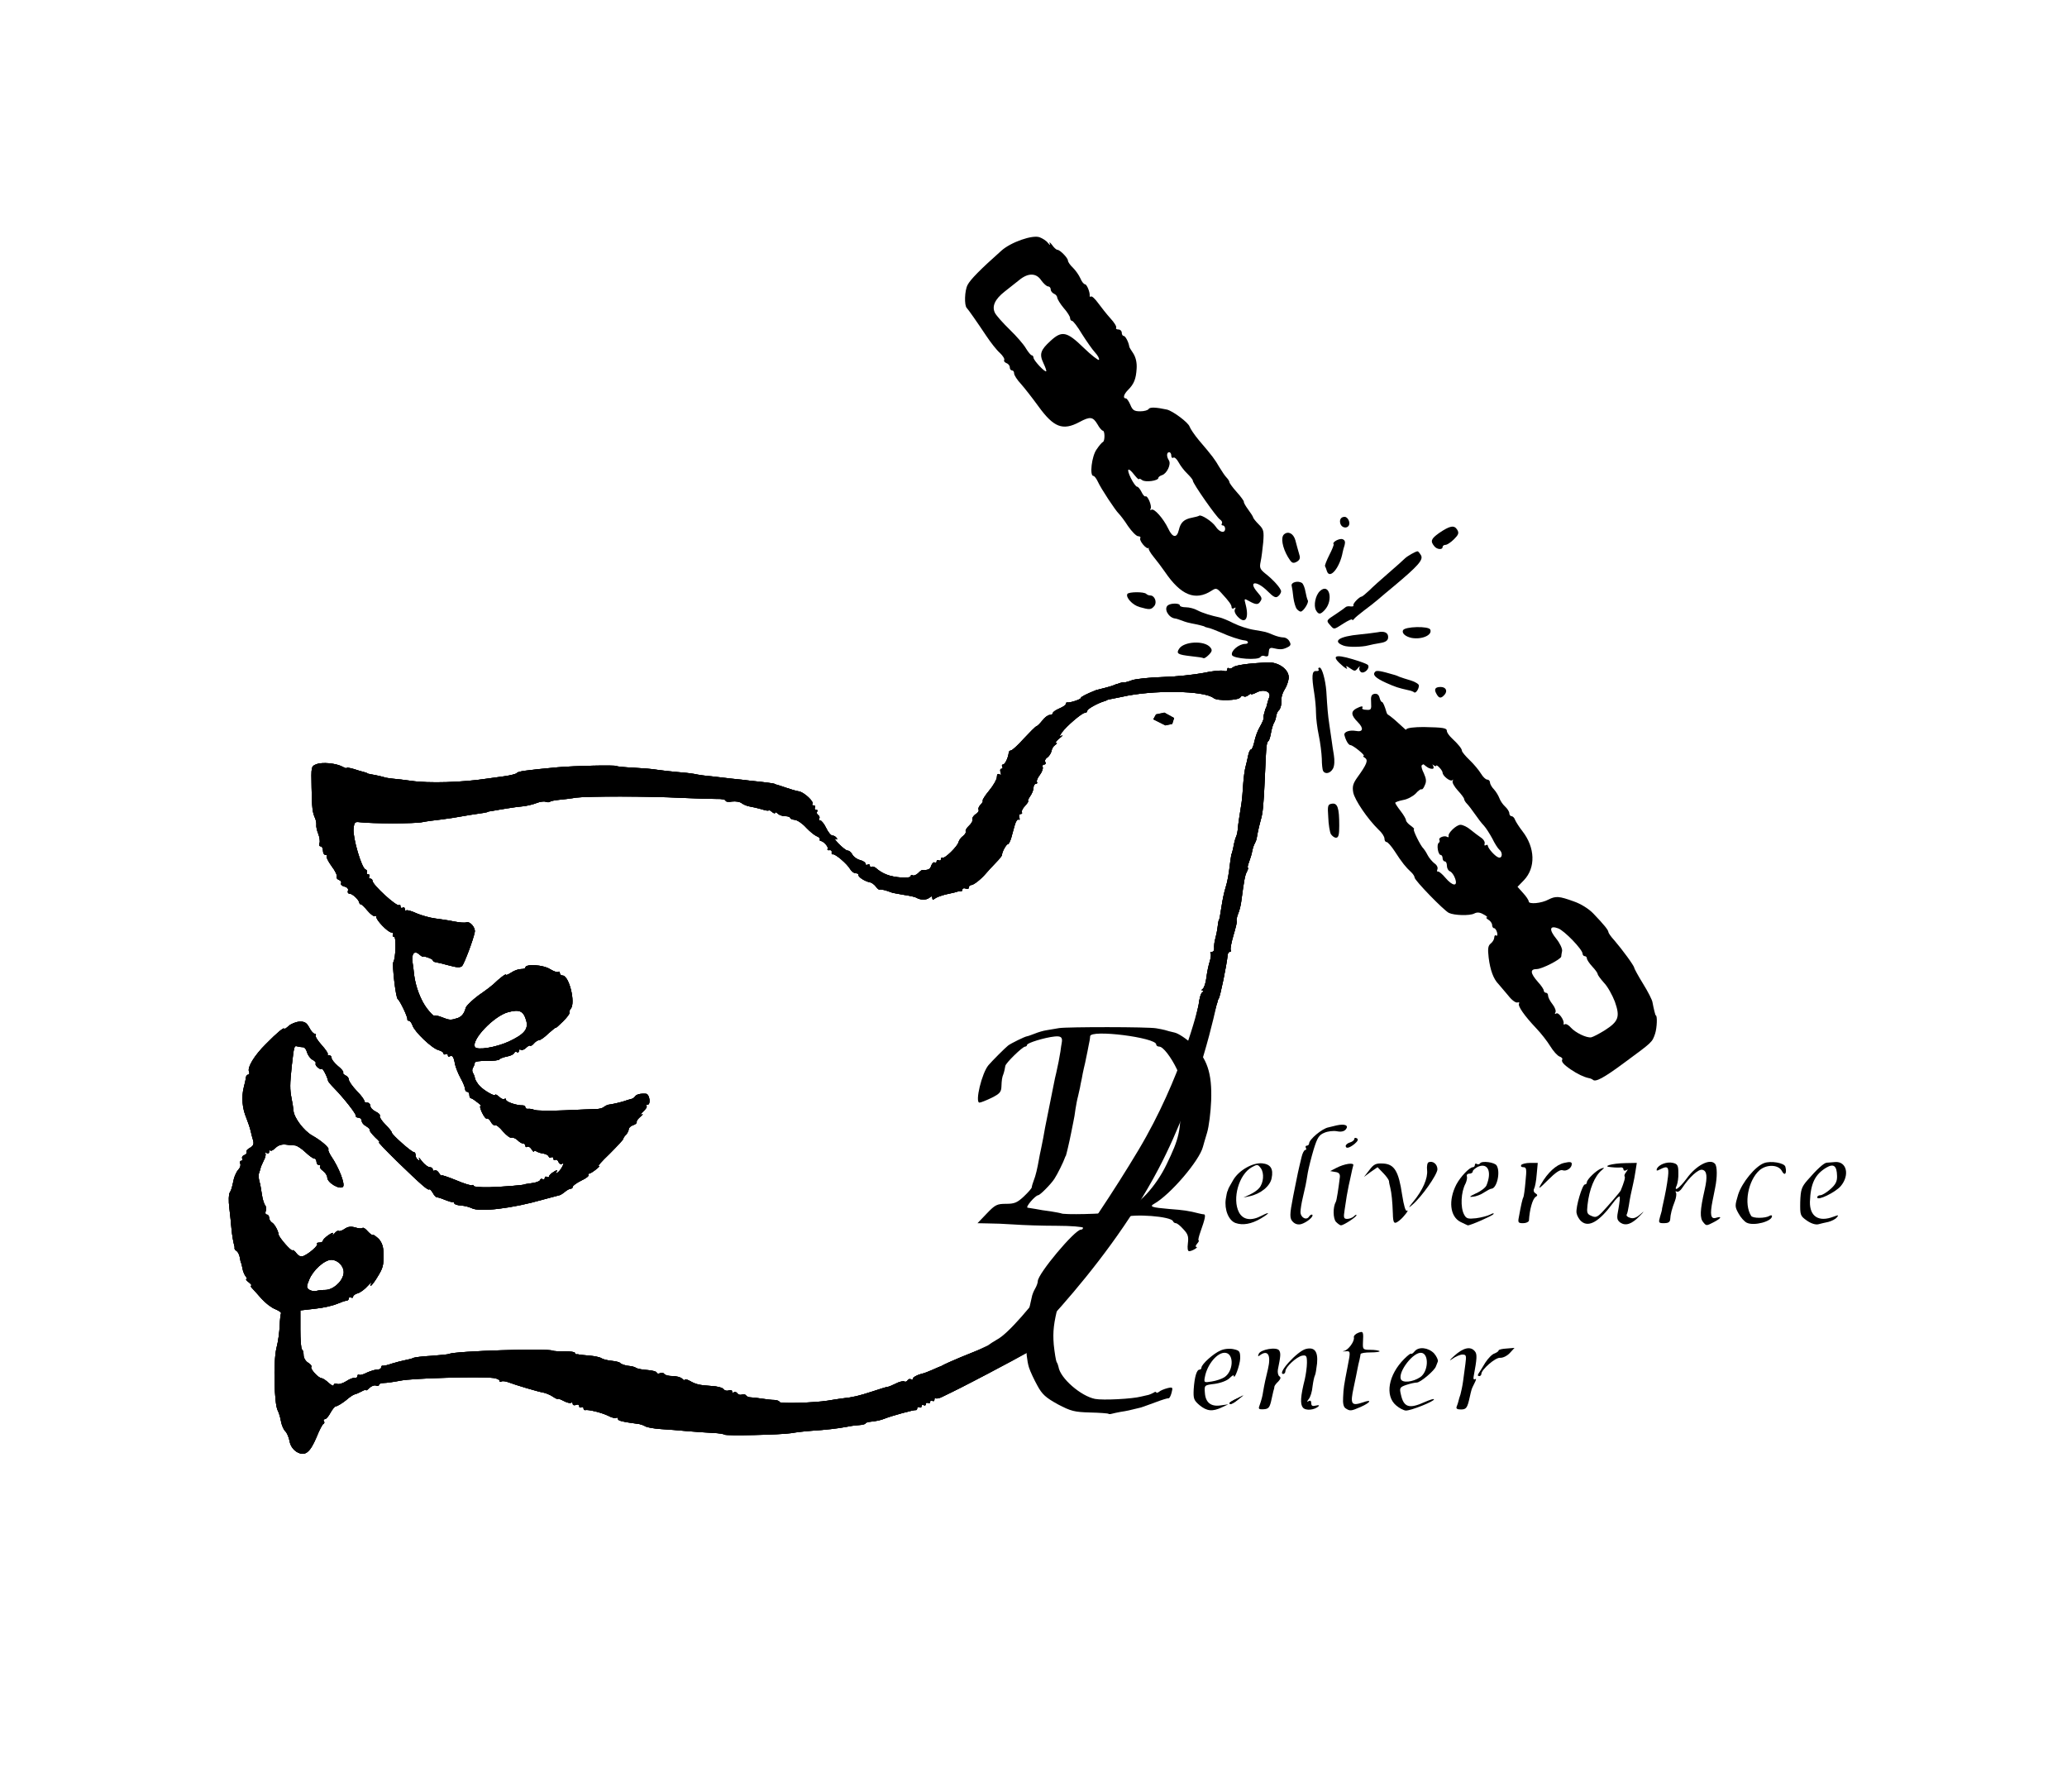 <?xml version="1.0" encoding="UTF-8" standalone="no"?>
<svg
   xmlns:dc="http://purl.org/dc/elements/1.1/"
   xmlns:cc="http://creativecommons.org/ns#"
   xmlns:rdf="http://www.w3.org/1999/02/22-rdf-syntax-ns#"
   xmlns:svg="http://www.w3.org/2000/svg"
   xmlns="http://www.w3.org/2000/svg"
   xmlns:sodipodi="http://sodipodi.sourceforge.net/DTD/sodipodi-0.dtd"
   xmlns:inkscape="http://www.inkscape.org/namespaces/inkscape"
   version="1.0"
   viewBox="0 0 9600 8320"
   preserveAspectRatio="xMidYMid meet"
   id="dc-logo"
   sodipodi:docname="logo.svg"
   inkscape:version="0.92.4 (5da689c313, 2019-01-14)">
  <defs
     id="defs61" />
  <sodipodi:namedview
     pagecolor="#ffffff"
     bordercolor="#666666"
     borderopacity="1"
     objecttolerance="10"
     gridtolerance="10"
     guidetolerance="10"
     inkscape:pageopacity="0"
     inkscape:pageshadow="2"
     inkscape:window-width="1920"
     inkscape:window-height="986"
     id="namedview59"
     showgrid="false"
     inkscape:zoom="0.64"
     inkscape:cx="5432.8001"
     inkscape:cy="4964.7612"
     inkscape:window-x="-11"
     inkscape:window-y="-11"
     inkscape:window-maximized="1"
     inkscape:current-layer="chains" />
  <g
     inkscape:label="full-dove"
     id="full-dove"
     inkscape:groupmode="layer"
     style="display:inline">
     <path
       style="display:inline;opacity:1;stroke-width:45;stroke-linecap:butt;stroke-linejoin:miter;stroke-miterlimit:4;stroke-dasharray:none;"
       d="m 5412.5,3368.438 32.02,-6.902 8.604,-27.473 -45.312,-25 -38.887,8.18 -12.675,23.07 z"
       class="dove-eye" />
    <path
       id="full-dove-1"
       d="m 1378,6742 c -17,-11 -29,-28 -33,-49 -3,-18 -12,-39 -20,-47 -8,-7 -17,-29 -20,-46 -3,-18 -10,-41 -15,-50 -17,-31 -21,-230 -6,-290 8,-30 14,-77 15,-104 1,-28 4,-53 6,-57 3,-4 -10,-13 -27,-20 -18,-7 -46,-29 -63,-48 -16,-19 -36,-40 -43,-48 -7,-7 -10,-13 -5,-13 4,0 -1,-7 -11,-15 -11,-8 -16,-15 -12,-15 5,0 3,-6 -3,-13 -6,-8 -13,-24 -15,-38 -3,-13 -5,-24 -6,-24 -1,0 -4,-11 -6,-25 -2,-13 -9,-27 -15,-31 -6,-3 -10,-9 -10,-13 1,-3 1,-7 0,-8 -6,-22 -11,-51 -14,-83 -2,-22 -6,-66 -10,-97 -4,-32 -3,-63 2,-70 8,-14 9,-17 19,-63 4,-16 14,-36 21,-44 8,-7 12,-20 9,-27 -3,-8 -1,-14 5,-14 6,0 7,-5 4,-10 -3,-6 1,-13 9,-16 9,-3 14,-10 11,-15 -3,-4 4,-13 16,-19 15,-9 19,-17 15,-33 -4,-12 -9,-33 -12,-46 -3,-13 -12,-40 -20,-60 -19,-45 -23,-96 -12,-141 5,-19 10,-41 10,-47 1,-7 6,-13 11,-13 5,0 7,-7 3,-15 -7,-20 26,-75 79,-127 52,-53 85,-80 85,-71 0,3 9,-2 21,-13 11,-10 34,-19 50,-20 23,-1 33,5 45,27 8,16 19,29 25,29 6,0 8,4 5,8 -3,5 10,25 28,45 18,20 31,39 28,42 -3,3 0,5 6,5 7,0 12,6 12,13 0,7 13,23 29,37 17,13 28,27 25,31 -2,4 3,9 11,13 8,3 15,12 15,19 0,8 17,32 37,53 21,21 36,42 35,47 -1,4 5,7 13,7 8,0 15,7 15,15 0,9 11,20 25,27 13,6 22,15 19,20 -3,4 8,22 25,39 17,17 31,34 31,39 0,9 91,90 102,90 5,0 8,6 8,14 0,8 5,18 12,22 7,5 9,2 4,-7 -4,-8 2,-2 14,14 12,15 28,27 36,27 8,0 14,5 14,11 0,5 4,8 9,4 6,-3 14,3 20,12 6,10 11,15 11,11 0,-3 30,7 67,22 37,16 71,26 75,24 4,-3 8,-2 8,3 0,4 33,7 73,6 64,-2 162,-10 162,-13 0,-1 16,-3 35,-6 19,-2 37,-9 38,-14 2,-6 8,-8 13,-4 5,3 9,0 9,-6 0,-6 5,-8 10,-5 6,3 10,2 10,-2 0,-5 9,-14 21,-21 15,-10 19,-10 14,-1 -5,8 -4,10 3,5 7,-4 17,-16 23,-28 8,-15 8,-19 0,-14 -6,4 -14,0 -17,-8 -3,-9 -10,-13 -15,-10 -5,3 -9,0 -9,-6 0,-6 -4,-9 -9,-6 -5,4 -11,2 -13,-4 -1,-5 -12,-11 -23,-13 -11,-1 -26,-6 -33,-10 -6,-5 -12,-5 -12,0 0,4 -5,0 -11,-10 -6,-9 -14,-15 -20,-12 -5,4 -9,1 -9,-4 0,-6 -5,-11 -11,-11 -6,0 -17,-7 -26,-16 -9,-8 -21,-13 -27,-11 -6,3 -24,-11 -40,-29 -15,-19 -32,-32 -37,-29 -4,3 -13,-4 -19,-15 -6,-11 -14,-18 -19,-16 -4,3 -14,-10 -23,-29 -9,-20 -11,-32 -4,-29 6,3 0,-4 -14,-15 -14,-11 -28,-21 -32,-21 -5,0 -8,-7 -8,-15 0,-8 -4,-15 -10,-15 -5,0 -10,-6 -10,-13 0,-7 -9,-30 -21,-51 -12,-22 -23,-51 -26,-65 -5,-32 -12,-43 -24,-36 -5,4 -9,1 -9,-5 0,-6 -4,-8 -10,-5 -5,3 -10,2 -10,-3 0,-6 -11,-12 -24,-16 -29,-7 -111,-85 -120,-114 -4,-12 -12,-22 -17,-22 -5,0 -8,-3 -7,-7 2,-10 -34,-86 -45,-94 -9,-7 -27,-160 -20,-172 11,-18 14,-117 3,-117 -6,0 -8,-4 -5,-10 3,-5 0,-10 -7,-10 -16,0 -74,-60 -70,-73 1,-4 -2,-6 -6,-3 -5,3 -21,-8 -35,-25 -14,-17 -28,-30 -31,-30 -3,1 -6,-2 -7,-6 -1,-14 -32,-43 -45,-43 -7,0 -11,-6 -8,-14 3,-8 -3,-16 -16,-19 -12,-3 -19,-10 -16,-15 3,-6 -1,-13 -10,-16 -8,-3 -13,-10 -10,-15 3,-5 -7,-27 -24,-49 -16,-22 -26,-43 -23,-46 4,-3 1,-6 -5,-6 -7,0 -12,-9 -12,-20 0,-11 -5,-20 -11,-20 -6,0 -9,-7 -5,-15 3,-8 0,-28 -6,-43 -6,-15 -10,-33 -9,-41 1,-7 -1,-20 -5,-30 -13,-29 -15,-45 -17,-145 -2,-95 -2,-98 22,-107 27,-11 91,-5 121,11 11,6 20,9 20,6 0,-3 15,0 33,5 17,6 39,12 47,14 8,2 15,4 15,6 0,1 9,3 20,5 24,4 58,12 65,15 3,1 19,3 35,5 17,1 55,6 85,10 81,12 238,7 350,-10 14,-2 50,-7 80,-11 30,-4 57,-11 60,-15 5,-8 39,-13 190,-27 83,-7 263,-11 273,-6 4,3 40,6 80,8 40,2 90,6 112,10 23,3 63,8 90,10 28,2 64,6 80,9 17,4 53,9 80,11 28,3 70,8 95,11 25,2 65,7 90,10 62,6 105,12 108,14 1,2 5,3 10,4 4,1 23,7 43,14 20,7 47,15 60,17 25,5 72,49 62,59 -4,3 -1,6 6,6 7,0 9,5 6,10 -3,6 -1,10 5,10 6,0 9,4 5,9 -3,5 -1,12 5,16 6,4 8,11 5,16 -4,5 -1,9 5,9 5,0 18,16 27,35 9,19 22,35 29,35 7,0 16,5 20,12 5,7 2,8 -7,3 -8,-5 0,6 16,23 17,17 35,32 42,32 7,0 17,8 22,19 6,10 22,22 36,25 14,4 25,11 25,17 0,6 5,7 10,4 6,-3 10,-1 10,5 0,6 4,9 9,5 5,-3 16,2 24,10 9,8 28,20 44,26 36,15 113,20 113,7 0,-5 4,-7 9,-3 5,3 16,-2 25,-10 8,-9 18,-16 21,-15 26,1 35,-3 40,-20 4,-11 11,-18 16,-15 5,4 9,1 9,-5 0,-6 5,-8 10,-5 6,3 10,1 10,-5 0,-6 3,-9 8,-7 9,6 70,-53 74,-73 2,-8 11,-21 21,-28 9,-7 15,-17 12,-21 -2,-5 5,-17 16,-27 11,-10 18,-23 15,-29 -2,-6 5,-17 15,-24 11,-6 17,-16 14,-21 -3,-4 1,-15 9,-23 8,-8 13,-17 10,-19 -2,-3 11,-24 31,-48 19,-23 35,-51 35,-62 0,-12 4,-17 12,-12 8,5 9,2 5,-9 -3,-10 -2,-17 4,-17 6,0 7,-4 4,-10 -3,-5 -2,-10 4,-10 9,0 24,-33 26,-55 0,-5 5,-10 10,-10 6,0 33,-25 60,-55 28,-30 54,-56 58,-57 5,-1 17,-13 28,-27 11,-15 27,-26 35,-26 8,0 14,-4 14,-9 0,-5 14,-14 30,-21 17,-7 30,-16 30,-21 0,-5 3,-8 8,-7 12,2 62,-14 62,-21 0,-5 25,-18 70,-36 3,-1 19,-5 35,-9 17,-4 37,-10 45,-13 8,-4 18,-7 23,-8 4,-2 10,-4 15,-5 4,-1 10,-2 14,-1 4,0 20,-4 35,-10 15,-6 80,-13 143,-15 63,-2 148,-11 189,-19 40,-9 82,-13 92,-10 12,4 19,2 19,-6 0,-7 3,-9 7,-6 3,4 12,2 19,-4 12,-10 67,-18 159,-23 54,-3 105,35 100,75 -2,15 -10,38 -19,51 -8,13 -15,32 -14,43 1,25 -5,48 -14,55 -4,3 -9,15 -11,25 -1,11 -6,26 -11,33 -4,7 -10,28 -13,45 -3,18 -8,34 -11,37 -10,7 -11,18 -17,157 -6,141 -10,180 -20,212 -5,18 -11,41 -19,86 -1,6 -5,15 -8,21 -4,6 -9,21 -12,35 -2,13 -9,36 -15,52 -6,15 -8,27 -5,27 2,0 0,8 -5,18 -9,16 -13,39 -26,137 -2,17 -8,43 -15,59 -6,16 -9,31 -6,33 2,2 -5,32 -15,65 -10,34 -16,65 -13,70 3,4 1,8 -4,8 -5,0 -9,6 -10,13 -5,50 -35,195 -42,205 -2,1 -4,7 -5,12 -1,6 -3,11 -4,13 -0.848,0.848 -78.498,399.394 -270.047,764.036 C 5120.854,5922.175 4675,6330 4675,6330 l -62,-94 c -75.56,44.426 0.867,-6.994 17.093,-15.428 103.288,-53.693 428.773,-497.625 657.475,-880.415 C 5486.133,5007.807 5565.692,4677.206 5567,4665 c 3,-27 10,-53 17,-57 6,-4 7,-8 1,-8 -6,0 -5,-4 1,-8 6,-4 14,-27 17,-52 3,-25 10,-59 16,-77 5,-17 7,-34 3,-37 -3,-3 0,-6 7,-6 7,0 11,-8 10,-17 -1,-10 1,-29 5,-43 4,-14 9,-38 11,-55 2,-16 4,-31 6,-32 3,-5 5,-17 13,-68 4,-27 12,-65 18,-83 10,-33 14,-57 22,-122 3,-19 5,-35 6,-35 1,0 4,-11 7,-25 6,-31 8,-41 16,-60 3,-8 5,-22 6,-30 0,-8 3,-31 6,-50 3,-19 8,-51 11,-70 3,-19 6,-60 8,-90 2,-30 7,-66 11,-80 4,-14 9,-37 12,-52 3,-16 9,-28 14,-28 4,0 11,-17 15,-37 4,-20 15,-51 26,-69 10,-17 18,-36 17,-40 -1,-5 0,-12 1,-16 1,-5 4,-12 5,-18 1,-5 3,-11 5,-12 1,-2 3,-10 5,-18 2,-8 6,-23 10,-32 10,-26 -25,-40 -58,-23 -15,8 -27,11 -27,8 0,-3 -6,0 -13,6 -8,6 -17,8 -21,4 -4,-4 -11,-2 -15,5 -9,15 -106,18 -124,4 -43,-36 -285,-39 -427,-6 -14,3 -34,7 -45,9 -11,2 -21,4 -22,5 -2,2 -6,3 -10,5 -31,8 -83,37 -83,45 0,6 -5,10 -11,10 -14,0 -86,62 -107,91 -12,18 -13,21 -1,15 8,-4 3,2 -11,13 -14,11 -20,21 -15,21 6,0 4,4 -4,9 -8,5 -16,18 -17,27 -2,10 -10,24 -19,31 -10,6 -14,16 -10,22 3,6 1,11 -5,11 -7,0 -10,6 -7,13 2,6 -4,23 -14,36 -10,13 -16,27 -13,32 3,5 0,9 -5,9 -6,0 -11,8 -11,18 0,10 -7,28 -16,40 -8,12 -12,22 -9,22 3,0 -3,10 -14,22 -11,11 -18,25 -15,30 3,4 0,8 -6,8 -7,0 -9,7 -6,16 3,8 2,13 -3,10 -5,-3 -12,6 -17,22 -4,15 -8,29 -9,32 -1,3 -5,17 -9,33 -5,15 -11,27 -15,27 -8,0 -29,40 -27,50 0,3 -12,19 -29,36 -16,17 -37,39 -46,50 -23,27 -57,54 -69,54 -6,0 -10,5 -10,11 0,6 -7,9 -15,5 -8,-3 -15,-1 -15,4 0,6 -3,9 -7,9 -5,-1 -11,0 -15,1 -9,3 -12,4 -58,14 -19,5 -41,13 -47,18 -9,7 -13,7 -13,-2 0,-9 -3,-10 -14,-1 -13,11 -42,11 -61,-1 -5,-3 -32,-9 -60,-13 -27,-5 -52,-9 -55,-11 -22,-9 -50,-16 -54,-13 -3,2 -11,-4 -18,-14 -8,-10 -20,-19 -28,-20 -23,-4 -55,-25 -53,-34 2,-4 -4,-8 -13,-8 -8,0 -20,-9 -26,-20 -14,-24 -69,-71 -80,-68 -4,2 -7,-3 -5,-10 1,-6 -4,-11 -11,-9 -8,1 -11,-2 -8,-7 5,-8 -20,-36 -33,-36 -3,0 -5,-4 -3,-8 1,-4 -6,-11 -15,-14 -10,-4 -32,-22 -49,-40 -17,-19 -41,-35 -53,-36 -11,-1 -21,-5 -21,-9 0,-4 -10,-8 -23,-8 -13,0 -28,-5 -35,-12 -7,-7 -12,-8 -12,-4 0,5 -7,3 -15,-4 -8,-7 -15,-10 -15,-7 0,3 -15,1 -32,-5 -18,-5 -43,-11 -56,-13 -13,-2 -29,-9 -37,-15 -8,-7 -28,-10 -45,-8 -16,3 -30,1 -30,-4 0,-5 -19,-9 -42,-8 -24,0 -97,-2 -163,-5 -153,-8 -438,-8 -490,-1 -22,4 -57,8 -78,10 -21,2 -40,6 -43,9 -3,3 -12,3 -20,0 -8,-3 -27,0 -42,6 -15,6 -43,13 -62,15 -19,2 -53,6 -75,10 -22,4 -51,8 -65,11 -14,2 -25,4 -25,5 0,2 -23,6 -80,14 -22,4 -51,9 -65,11 -14,3 -47,7 -75,11 -27,3 -66,8 -85,12 -32,7 -232,7 -290,0 -22,-3 -25,1 -28,31 -4,41 37,181 55,188 7,3 10,9 7,14 -3,5 0,9 6,9 6,0 8,5 5,10 -3,6 -1,10 4,10 6,0 11,4 11,10 0,19 114,123 124,113 3,-4 6,-1 6,6 0,7 5,9 10,6 6,-3 10,-1 10,6 0,7 3,10 6,7 3,-4 25,2 48,13 24,10 63,21 87,24 24,3 64,9 88,14 25,5 50,7 57,4 16,-6 43,24 39,45 -7,37 -49,147 -59,158 -9,8 -25,7 -61,-3 -28,-8 -56,-14 -62,-15 -7,-1 -13,-5 -13,-9 0,-6 -44,-22 -46,-16 0,1 -9,-4 -18,-12 -22,-19 -36,-1 -30,38 2,14 6,40 7,56 7,57 31,120 60,158 16,21 31,36 34,33 3,-2 19,1 36,8 35,14 41,14 74,3 18,-7 29,-21 36,-47 2,-10 43,-48 77,-70 19,-13 42,-31 51,-39 30,-29 59,-51 59,-45 0,4 11,-1 25,-10 13,-9 33,-16 45,-16 11,0 20,-3 20,-7 0,-18 83,-13 114,7 18,11 36,17 39,13 4,-3 7,-1 7,5 0,7 6,12 13,12 30,0 61,126 38,154 -6,7 -8,15 -6,18 3,3 -10,21 -30,41 -19,19 -35,33 -35,30 0,-2 -15,10 -33,26 -17,17 -37,31 -43,31 -6,0 -17,7 -24,15 -7,9 -15,13 -18,11 -2,-3 -11,2 -19,10 -8,8 -19,12 -24,9 -5,-4 -9,-1 -9,5 0,6 -4,9 -9,6 -5,-4 -11,-1 -13,4 -2,6 -17,13 -33,16 -16,3 -32,9 -35,13 -3,5 -30,8 -60,7 -31,0 -55,3 -55,9 0,6 -4,16 -8,23 -5,6 -5,18 0,25 4,6 8,18 9,25 2,8 11,23 21,34 20,22 73,52 73,42 0,-4 8,0 18,9 10,10 22,14 25,10 4,-3 7,-2 7,4 0,10 51,27 78,26 6,0 12,3 12,9 0,5 6,8 13,7 6,-1 20,1 29,5 9,4 72,5 140,2 68,-3 134,-6 147,-6 13,0 29,-4 35,-9 6,-5 16,-10 21,-11 19,-2 60,-12 75,-17 8,-3 21,-7 29,-9 8,-1 17,-7 20,-12 6,-10 25,-15 51,-13 17,1 24,51 7,51 -6,0 -8,3 -4,6 3,4 -4,15 -16,26 -12,11 -15,17 -7,13 8,-4 6,1 -5,10 -11,9 -19,20 -18,25 2,5 -6,12 -17,15 -11,4 -20,12 -20,19 0,6 -6,18 -12,25 -7,6 -13,15 -13,19 0,4 -30,36 -65,71 -36,34 -58,60 -50,56 8,-4 4,3 -10,14 -14,11 -29,21 -34,21 -5,0 -6,3 -3,6 4,4 -11,16 -33,26 -22,11 -40,24 -40,29 0,5 -4,9 -10,9 -5,0 -18,7 -27,15 -10,8 -22,16 -28,16 -5,1 -39,10 -75,20 -139,40 -293,59 -330,39 -10,-5 -32,-11 -49,-12 -17,-1 -31,-6 -31,-10 0,-4 -3,-7 -7,-6 -5,1 -21,-4 -36,-10 -16,-7 -32,-12 -37,-12 -5,0 -14,-9 -20,-21 -7,-11 -14,-19 -16,-16 -6,6 -32,-16 -152,-132 -53,-52 -90,-91 -82,-87 8,4 1,-6 -17,-22 -17,-17 -29,-33 -26,-35 2,-3 -5,-10 -16,-17 -12,-6 -21,-17 -21,-25 0,-8 -7,-15 -15,-15 -8,0 -14,-4 -12,-8 2,-9 -56,-83 -103,-131 -14,-14 -25,-28 -26,-31 -4,-21 -26,-62 -30,-57 -8,7 -33,-16 -28,-25 3,-4 -4,-12 -15,-17 -10,-6 -21,-21 -25,-34 -3,-13 -11,-24 -18,-24 -7,0 -19,-2 -27,-4 -15,-4 -15,-3 -26,91 -9,86 -9,108 -1,150 4,19 8,45 9,57 2,33 48,94 87,116 40,22 82,58 75,65 -2,3 4,17 13,31 37,54 66,131 55,142 -15,15 -73,-19 -73,-43 0,-9 -9,-23 -20,-31 -11,-8 -17,-17 -13,-20 3,-4 1,-7 -5,-7 -7,0 -12,-7 -12,-15 0,-8 -5,-15 -10,-15 -6,0 -24,-13 -42,-30 -17,-16 -38,-30 -47,-31 -9,0 -29,-2 -44,-4 -18,-2 -35,3 -47,15 -10,10 -21,16 -24,13 -3,-4 -6,-1 -6,6 0,7 -5,9 -12,5 -7,-4 -10,-4 -6,1 4,4 1,20 -8,36 -8,16 -14,31 -14,34 -1,3 -3,12 -6,20 -4,8 -3,25 0,38 4,12 9,40 12,62 3,22 10,45 15,51 5,6 7,19 3,28 -3,9 -1,16 5,16 6,0 11,7 11,15 0,7 6,18 13,22 12,7 29,37 31,56 2,14 58,78 64,73 3,-3 11,3 19,14 9,12 20,17 31,13 26,-10 72,-50 65,-57 -4,-3 1,-6 10,-6 10,0 17,-4 17,-9 0,-5 12,-16 26,-26 18,-12 24,-13 19,-4 -3,8 0,6 8,-3 8,-10 17,-15 20,-12 3,3 15,-1 27,-9 15,-11 30,-13 50,-7 16,5 31,6 34,2 3,-3 14,4 24,16 11,12 21,19 24,17 2,-3 14,6 27,18 15,17 22,37 22,68 1,57 -2,67 -30,112 -21,35 -40,52 -26,25 4,-7 -4,-1 -17,13 -13,15 -33,30 -45,34 -13,3 -23,11 -23,16 0,6 -4,7 -10,4 -5,-3 -10,-1 -10,4 0,6 -5,11 -11,11 -6,0 -25,7 -42,14 -18,8 -63,19 -102,23 l -70,8 v 88 c 0,49 3,91 8,94 4,2 7,14 7,26 0,12 9,28 21,35 12,7 18,16 15,19 -8,8 33,53 48,53 5,0 20,10 33,22 13,12 23,16 23,10 0,-6 7,-9 15,-6 8,4 27,-2 43,-12 15,-10 33,-17 40,-16 6,2 12,-2 12,-8 0,-6 4,-9 8,-6 5,3 21,-2 36,-10 16,-7 37,-14 47,-14 11,0 19,-4 19,-10 0,-6 3,-9 8,-8 4,1 23,-3 42,-10 19,-6 47,-13 62,-16 15,-3 32,-7 37,-10 5,-3 43,-8 85,-10 42,-3 79,-7 83,-9 22,-13 458,-27 479,-15 5,2 30,4 57,3 26,0 47,3 47,7 0,4 3,7 8,7 4,-1 9,0 12,1 3,1 24,3 48,5 23,2 48,7 55,12 7,5 28,10 47,12 19,2 37,6 40,10 5,6 25,13 50,15 9,1 20,5 26,9 6,3 30,8 52,9 23,2 42,7 42,12 0,4 7,6 15,3 8,-4 17,-2 20,3 4,6 21,10 39,10 17,0 37,5 44,12 7,7 12,9 12,5 0,-4 10,-2 23,5 30,17 44,20 101,24 27,1 52,8 57,15 4,6 14,9 23,6 9,-4 16,-2 16,4 0,6 4,8 9,4 5,-3 13,0 16,6 4,5 13,8 21,5 7,-3 16,-1 19,4 3,5 13,9 23,9 9,0 33,3 52,6 19,3 45,6 58,6 12,1 22,5 22,9 0,9 163,4 225,-6 22,-4 51,-8 65,-10 55,-6 78,-12 140,-32 36,-12 68,-22 73,-22 4,0 21,-7 37,-15 17,-9 35,-13 40,-10 5,3 11,1 15,-5 4,-6 11,-8 16,-5 5,4 9,2 9,-4 0,-5 17,-15 38,-21 27.174,-4.969 83.21,-34.108 91,-35 32.832,-19.6 161,-70.07 161,-70.07 L 4613,6236 v 0 l 62,94 c -95.561,54.084 -200.103,109.46 -294,154 -16,9 -31,12 -35,9 -3,-4 -6,-1 -6,6 0,7 -4,9 -10,6 -6,-3 -10,-1 -10,5 0,6 -4,8 -10,5 -6,-3 -10,-1 -10,5 0,6 -4,8 -10,5 -5,-3 -10,-1 -10,5 0,6 -4,8 -10,5 -6,-3 -10,-1 -10,4 0,6 -3,10 -7,9 -8,-2 -113,27 -143,39 -19,8 -39,12 -67,15 -13,1 -23,5 -23,8 0,3 -15,7 -33,8 -18,1 -44,5 -57,8 -36,7 -96,14 -160,18 -30,2 -73,7 -95,11 -51,8 -303,13 -310,7 -3,-3 -27,-7 -53,-8 -26,-1 -78,-5 -117,-8 -38,-4 -96,-8 -127,-10 -31,-2 -62,-8 -70,-12 -7,-5 -20,-9 -28,-11 -83,-11 -100,-16 -100,-24 0,-6 -4,-8 -8,-5 -5,3 -21,-1 -36,-9 -27,-14 -94,-31 -108,-27 -5,1 -8,-3 -8,-9 0,-5 -4,-7 -10,-4 -5,3 -10,1 -10,-5 0,-7 -7,-10 -15,-6 -8,3 -15,1 -15,-5 0,-6 -4,-8 -8,-5 -5,3 -20,-1 -35,-9 -15,-8 -27,-12 -27,-9 0,2 -10,-2 -23,-11 -12,-8 -32,-16 -42,-18 -25,-4 -132,-36 -163,-48 -13,-5 -28,-7 -33,-4 -5,4 -9,2 -9,-3 0,-5 -12,-11 -27,-13 -64,-8 -380,1 -432,12 -31,6 -66,11 -78,11 -13,0 -23,4 -23,9 0,5 -6,6 -14,3 -7,-3 -21,2 -30,11 -9,9 -16,14 -16,10 0,-3 -10,0 -22,7 -13,7 -26,12 -31,13 -4,0 -23,12 -41,28 -19,15 -40,27 -45,27 -6,0 -17,14 -26,30 -9,17 -20,30 -26,30 -6,0 -8,4 -5,9 4,5 3,11 -2,13 -4,1 -19,29 -32,62 -31,73 -54,90 -92,68 z m 132,-752 c 35,0 77,-35 85,-72 8,-32 -23,-68 -57,-68 -32,1 -84,48 -102,92 -14,34 -13,38 2,48 9,5 23,7 30,5 8,-3 27,-5 42,-5 z m 852,-1153 c 73,-34 93,-58 82,-98 -13,-45 -31,-53 -84,-39 -67,18 -173,130 -154,162 10,16 96,2 156,-25 z"
       inkscape:connector-curvature="0" />
  </g>
  <g
     inkscape:label="part-dove"
     id="part-dove"
     inkscape:groupmode="layer"
     style="display:inline">

     <path
       style="display:inline;opacity:1;stroke-width:45;stroke-linecap:butt;stroke-linejoin:miter;stroke-miterlimit:4;stroke-dasharray:none;"
       d="m 5412.5,3368.438 32.02,-6.902 8.604,-27.473 -45.312,-25 -38.887,8.18 -12.675,23.07 z"
       class="dove-eye" />

    <path
       id="path3878"
       d="m 1378,6742 c -17,-11 -29,-28 -33,-49 -3,-18 -12,-39 -20,-47 -8,-7 -17,-29 -20,-46 -3,-18 -10,-41 -15,-50 -17,-31 -21,-230 -6,-290 8,-30 14,-77 15,-104 1,-28 4,-53 6,-57 3,-4 -10,-13 -27,-20 -18,-7 -46,-29 -63,-48 -16,-19 -36,-40 -43,-48 -7,-7 -10,-13 -5,-13 4,0 -1,-7 -11,-15 -11,-8 -16,-15 -12,-15 5,0 3,-6 -3,-13 -6,-8 -13,-24 -15,-38 -3,-13 -5,-24 -6,-24 -1,0 -4,-11 -6,-25 -2,-13 -9,-27 -15,-31 -6,-3 -10,-9 -10,-13 1,-3 1,-7 0,-8 -6,-22 -11,-51 -14,-83 -2,-22 -6,-66 -10,-97 -4,-32 -3,-63 2,-70 8,-14 9,-17 19,-63 4,-16 14,-36 21,-44 8,-7 12,-20 9,-27 -3,-8 -1,-14 5,-14 6,0 7,-5 4,-10 -3,-6 1,-13 9,-16 9,-3 14,-10 11,-15 -3,-4 4,-13 16,-19 15,-9 19,-17 15,-33 -4,-12 -9,-33 -12,-46 -3,-13 -12,-40 -20,-60 -19,-45 -23,-96 -12,-141 5,-19 10,-41 10,-47 1,-7 6,-13 11,-13 5,0 7,-7 3,-15 -7,-20 26,-75 79,-127 52,-53 85,-80 85,-71 0,3 9,-2 21,-13 11,-10 34,-19 50,-20 23,-1 33,5 45,27 8,16 19,29 25,29 6,0 8,4 5,8 -3,5 10,25 28,45 18,20 31,39 28,42 -3,3 0,5 6,5 7,0 12,6 12,13 0,7 13,23 29,37 17,13 28,27 25,31 -2,4 3,9 11,13 8,3 15,12 15,19 0,8 17,32 37,53 21,21 36,42 35,47 -1,4 5,7 13,7 8,0 15,7 15,15 0,9 11,20 25,27 13,6 22,15 19,20 -3,4 8,22 25,39 17,17 31,34 31,39 0,9 91,90 102,90 5,0 8,6 8,14 0,8 5,18 12,22 7,5 9,2 4,-7 -4,-8 2,-2 14,14 12,15 28,27 36,27 8,0 14,5 14,11 0,5 4,8 9,4 6,-3 14,3 20,12 6,10 11,15 11,11 0,-3 30,7 67,22 37,16 71,26 75,24 4,-3 8,-2 8,3 0,4 33,7 73,6 64,-2 162,-10 162,-13 0,-1 16,-3 35,-6 19,-2 37,-9 38,-14 2,-6 8,-8 13,-4 5,3 9,0 9,-6 0,-6 5,-8 10,-5 6,3 10,2 10,-2 0,-5 9,-14 21,-21 15,-10 19,-10 14,-1 -5,8 -4,10 3,5 7,-4 17,-16 23,-28 8,-15 8,-19 0,-14 -6,4 -14,0 -17,-8 -3,-9 -10,-13 -15,-10 -5,3 -9,0 -9,-6 0,-6 -4,-9 -9,-6 -5,4 -11,2 -13,-4 -1,-5 -12,-11 -23,-13 -11,-1 -26,-6 -33,-10 -6,-5 -12,-5 -12,0 0,4 -5,0 -11,-10 -6,-9 -14,-15 -20,-12 -5,4 -9,1 -9,-4 0,-6 -5,-11 -11,-11 -6,0 -17,-7 -26,-16 -9,-8 -21,-13 -27,-11 -6,3 -24,-11 -40,-29 -15,-19 -32,-32 -37,-29 -4,3 -13,-4 -19,-15 -6,-11 -14,-18 -19,-16 -4,3 -14,-10 -23,-29 -9,-20 -11,-32 -4,-29 6,3 0,-4 -14,-15 -14,-11 -28,-21 -32,-21 -5,0 -8,-7 -8,-15 0,-8 -4,-15 -10,-15 -5,0 -10,-6 -10,-13 0,-7 -9,-30 -21,-51 -12,-22 -23,-51 -26,-65 -5,-32 -12,-43 -24,-36 -5,4 -9,1 -9,-5 0,-6 -4,-8 -10,-5 -5,3 -10,2 -10,-3 0,-6 -11,-12 -24,-16 -29,-7 -111,-85 -120,-114 -4,-12 -12,-22 -17,-22 -5,0 -8,-3 -7,-7 2,-10 -34,-86 -45,-94 -9,-7 -27,-160 -20,-172 11,-18 14,-117 3,-117 -6,0 -8,-4 -5,-10 3,-5 0,-10 -7,-10 -16,0 -74,-60 -70,-73 1,-4 -2,-6 -6,-3 -5,3 -21,-8 -35,-25 -14,-17 -28,-30 -31,-30 -3,1 -6,-2 -7,-6 -1,-14 -32,-43 -45,-43 -7,0 -11,-6 -8,-14 3,-8 -3,-16 -16,-19 -12,-3 -19,-10 -16,-15 3,-6 -1,-13 -10,-16 -8,-3 -13,-10 -10,-15 3,-5 -7,-27 -24,-49 -16,-22 -26,-43 -23,-46 4,-3 1,-6 -5,-6 -7,0 -12,-9 -12,-20 0,-11 -5,-20 -11,-20 -6,0 -9,-7 -5,-15 3,-8 0,-28 -6,-43 -6,-15 -10,-33 -9,-41 1,-7 -1,-20 -5,-30 -13,-29 -15,-45 -17,-145 -2,-95 -2,-98 22,-107 27,-11 91,-5 121,11 11,6 20,9 20,6 0,-3 15,0 33,5 17,6 39,12 47,14 8,2 15,4 15,6 0,1 9,3 20,5 24,4 58,12 65,15 3,1 19,3 35,5 17,1 55,6 85,10 81,12 238,7 350,-10 14,-2 50,-7 80,-11 30,-4 57,-11 60,-15 5,-8 39,-13 190,-27 83,-7 263,-11 273,-6 4,3 40,6 80,8 40,2 90,6 112,10 23,3 63,8 90,10 28,2 64,6 80,9 17,4 53,9 80,11 28,3 70,8 95,11 25,2 65,7 90,10 62,6 105,12 108,14 1,2 5,3 10,4 4,1 23,7 43,14 20,7 47,15 60,17 25,5 72,49 62,59 -4,3 -1,6 6,6 7,0 9,5 6,10 -3,6 -1,10 5,10 6,0 9,4 5,9 -3,5 -1,12 5,16 6,4 8,11 5,16 -4,5 -1,9 5,9 5,0 18,16 27,35 9,19 22,35 29,35 7,0 16,5 20,12 5,7 2,8 -7,3 -8,-5 0,6 16,23 17,17 35,32 42,32 7,0 17,8 22,19 6,10 22,22 36,25 14,4 25,11 25,17 0,6 5,7 10,4 6,-3 10,-1 10,5 0,6 4,9 9,5 5,-3 16,2 24,10 9,8 28,20 44,26 36,15 113,20 113,7 0,-5 4,-7 9,-3 5,3 16,-2 25,-10 8,-9 18,-16 21,-15 26,1 35,-3 40,-20 4,-11 11,-18 16,-15 5,4 9,1 9,-5 0,-6 5,-8 10,-5 6,3 10,1 10,-5 0,-6 3,-9 8,-7 9,6 70,-53 74,-73 2,-8 11,-21 21,-28 9,-7 15,-17 12,-21 -2,-5 5,-17 16,-27 11,-10 18,-23 15,-29 -2,-6 5,-17 15,-24 11,-6 17,-16 14,-21 -3,-4 1,-15 9,-23 8,-8 13,-17 10,-19 -2,-3 11,-24 31,-48 19,-23 35,-51 35,-62 0,-12 4,-17 12,-12 8,5 9,2 5,-9 -3,-10 -2,-17 4,-17 6,0 7,-4 4,-10 -3,-5 -2,-10 4,-10 9,0 24,-33 26,-55 0,-5 5,-10 10,-10 6,0 33,-25 60,-55 28,-30 54,-56 58,-57 5,-1 17,-13 28,-27 11,-15 27,-26 35,-26 8,0 14,-4 14,-9 0,-5 14,-14 30,-21 17,-7 30,-16 30,-21 0,-5 3,-8 8,-7 12,2 62,-14 62,-21 0,-5 25,-18 70,-36 3,-1 19,-5 35,-9 17,-4 37,-10 45,-13 8,-4 18,-7 23,-8 4,-2 10,-4 15,-5 4,-1 10,-2 14,-1 4,0 20,-4 35,-10 15,-6 80,-13 143,-15 63,-2 148,-11 189,-19 40,-9 82,-13 92,-10 12,4 19,2 19,-6 0,-7 3,-9 7,-6 3,4 12,2 19,-4 12,-10 67,-18 159,-23 54,-3 105,35 100,75 -2,15 -10,38 -19,51 -8,13 -15,32 -14,43 1,25 -5,48 -14,55 -4,3 -9,15 -11,25 -1,11 -6,26 -11,33 -4,7 -10,28 -13,45 -3,18 -8,34 -11,37 -10,7 -11,18 -17,157 -6,141 -10,180 -20,212 -5,18 -11,41 -19,86 -1,6 -5,15 -8,21 -4,6 -9,21 -12,35 -2,13 -9,36 -15,52 -6,15 -8,27 -5,27 2,0 0,8 -5,18 -9,16 -13,39 -26,137 -2,17 -8,43 -15,59 -6,16 -9,31 -6,33 2,2 -5,32 -15,65 -10,34 -16,65 -13,70 3,4 1,8 -4,8 -5,0 -9,6 -10,13 -5,50 -35,195 -42,205 -2,1 -4,7 -5,12 -1,6 -3,11 -4,13 -0.848,0.848 -68.411,241.993 -68.411,241.993 -84.796,70.248 -59.002,-36.957 -15.589,-239.993 3,-27 10,-53 17,-57 6,-4 7,-8 1,-8 -6,0 -5,-4 1,-8 6,-4 14,-27 17,-52 3,-25 10,-59 16,-77 5,-17 7,-34 3,-37 -3,-3 0,-6 7,-6 7,0 11,-8 10,-17 -1,-10 1,-29 5,-43 4,-14 9,-38 11,-55 2,-16 4,-31 6,-32 3,-5 5,-17 13,-68 4,-27 12,-65 18,-83 10,-33 14,-57 22,-122 3,-19 5,-35 6,-35 1,0 4,-11 7,-25 6,-31 8,-41 16,-60 3,-8 5,-22 6,-30 0,-8 3,-31 6,-50 3,-19 8,-51 11,-70 3,-19 6,-60 8,-90 2,-30 7,-66 11,-80 4,-14 9,-37 12,-52 3,-16 9,-28 14,-28 4,0 11,-17 15,-37 4,-20 15,-51 26,-69 10,-17 18,-36 17,-40 -1,-5 0,-12 1,-16 1,-5 4,-12 5,-18 1,-5 3,-11 5,-12 1,-2 3,-10 5,-18 2,-8 6,-23 10,-32 10,-26 -25,-40 -58,-23 -15,8 -27,11 -27,8 0,-3 -6,0 -13,6 -8,6 -17,8 -21,4 -4,-4 -11,-2 -15,5 -9,15 -106,18 -124,4 -43,-36 -285,-39 -427,-6 -14,3 -34,7 -45,9 -11,2 -21,4 -22,5 -2,2 -6,3 -10,5 -31,8 -83,37 -83,45 0,6 -5,10 -11,10 -14,0 -86,62 -107,91 -12,18 -13,21 -1,15 8,-4 3,2 -11,13 -14,11 -20,21 -15,21 6,0 4,4 -4,9 -8,5 -16,18 -17,27 -2,10 -10,24 -19,31 -10,6 -14,16 -10,22 3,6 1,11 -5,11 -7,0 -10,6 -7,13 2,6 -4,23 -14,36 -10,13 -16,27 -13,32 3,5 0,9 -5,9 -6,0 -11,8 -11,18 0,10 -7,28 -16,40 -8,12 -12,22 -9,22 3,0 -3,10 -14,22 -11,11 -18,25 -15,30 3,4 0,8 -6,8 -7,0 -9,7 -6,16 3,8 2,13 -3,10 -5,-3 -12,6 -17,22 -4,15 -8,29 -9,32 -1,3 -5,17 -9,33 -5,15 -11,27 -15,27 -8,0 -29,40 -27,50 0,3 -12,19 -29,36 -16,17 -37,39 -46,50 -23,27 -57,54 -69,54 -6,0 -10,5 -10,11 0,6 -7,9 -15,5 -8,-3 -15,-1 -15,4 0,6 -3,9 -7,9 -5,-1 -11,0 -15,1 -9,3 -12,4 -58,14 -19,5 -41,13 -47,18 -9,7 -13,7 -13,-2 0,-9 -3,-10 -14,-1 -13,11 -42,11 -61,-1 -5,-3 -32,-9 -60,-13 -27,-5 -52,-9 -55,-11 -22,-9 -50,-16 -54,-13 -3,2 -11,-4 -18,-14 -8,-10 -20,-19 -28,-20 -23,-4 -55,-25 -53,-34 2,-4 -4,-8 -13,-8 -8,0 -20,-9 -26,-20 -14,-24 -69,-71 -80,-68 -4,2 -7,-3 -5,-10 1,-6 -4,-11 -11,-9 -8,1 -11,-2 -8,-7 5,-8 -20,-36 -33,-36 -3,0 -5,-4 -3,-8 1,-4 -6,-11 -15,-14 -10,-4 -32,-22 -49,-40 -17,-19 -41,-35 -53,-36 -11,-1 -21,-5 -21,-9 0,-4 -10,-8 -23,-8 -13,0 -28,-5 -35,-12 -7,-7 -12,-8 -12,-4 0,5 -7,3 -15,-4 -8,-7 -15,-10 -15,-7 0,3 -15,1 -32,-5 -18,-5 -43,-11 -56,-13 -13,-2 -29,-9 -37,-15 -8,-7 -28,-10 -45,-8 -16,3 -30,1 -30,-4 0,-5 -19,-9 -42,-8 -24,0 -97,-2 -163,-5 -153,-8 -438,-8 -490,-1 -22,4 -57,8 -78,10 -21,2 -40,6 -43,9 -3,3 -12,3 -20,0 -8,-3 -27,0 -42,6 -15,6 -43,13 -62,15 -19,2 -53,6 -75,10 -22,4 -51,8 -65,11 -14,2 -25,4 -25,5 0,2 -23,6 -80,14 -22,4 -51,9 -65,11 -14,3 -47,7 -75,11 -27,3 -66,8 -85,12 -32,7 -232,7 -290,0 -22,-3 -25,1 -28,31 -4,41 37,181 55,188 7,3 10,9 7,14 -3,5 0,9 6,9 6,0 8,5 5,10 -3,6 -1,10 4,10 6,0 11,4 11,10 0,19 114,123 124,113 3,-4 6,-1 6,6 0,7 5,9 10,6 6,-3 10,-1 10,6 0,7 3,10 6,7 3,-4 25,2 48,13 24,10 63,21 87,24 24,3 64,9 88,14 25,5 50,7 57,4 16,-6 43,24 39,45 -7,37 -49,147 -59,158 -9,8 -25,7 -61,-3 -28,-8 -56,-14 -62,-15 -7,-1 -13,-5 -13,-9 0,-6 -44,-22 -46,-16 0,1 -9,-4 -18,-12 -22,-19 -36,-1 -30,38 2,14 6,40 7,56 7,57 31,120 60,158 16,21 31,36 34,33 3,-2 19,1 36,8 35,14 41,14 74,3 18,-7 29,-21 36,-47 2,-10 43,-48 77,-70 19,-13 42,-31 51,-39 30,-29 59,-51 59,-45 0,4 11,-1 25,-10 13,-9 33,-16 45,-16 11,0 20,-3 20,-7 0,-18 83,-13 114,7 18,11 36,17 39,13 4,-3 7,-1 7,5 0,7 6,12 13,12 30,0 61,126 38,154 -6,7 -8,15 -6,18 3,3 -10,21 -30,41 -19,19 -35,33 -35,30 0,-2 -15,10 -33,26 -17,17 -37,31 -43,31 -6,0 -17,7 -24,15 -7,9 -15,13 -18,11 -2,-3 -11,2 -19,10 -8,8 -19,12 -24,9 -5,-4 -9,-1 -9,5 0,6 -4,9 -9,6 -5,-4 -11,-1 -13,4 -2,6 -17,13 -33,16 -16,3 -32,9 -35,13 -3,5 -30,8 -60,7 -31,0 -55,3 -55,9 0,6 -4,16 -8,23 -5,6 -5,18 0,25 4,6 8,18 9,25 2,8 11,23 21,34 20,22 73,52 73,42 0,-4 8,0 18,9 10,10 22,14 25,10 4,-3 7,-2 7,4 0,10 51,27 78,26 6,0 12,3 12,9 0,5 6,8 13,7 6,-1 20,1 29,5 9,4 72,5 140,2 68,-3 134,-6 147,-6 13,0 29,-4 35,-9 6,-5 16,-10 21,-11 19,-2 60,-12 75,-17 8,-3 21,-7 29,-9 8,-1 17,-7 20,-12 6,-10 25,-15 51,-13 17,1 24,51 7,51 -6,0 -8,3 -4,6 3,4 -4,15 -16,26 -12,11 -15,17 -7,13 8,-4 6,1 -5,10 -11,9 -19,20 -18,25 2,5 -6,12 -17,15 -11,4 -20,12 -20,19 0,6 -6,18 -12,25 -7,6 -13,15 -13,19 0,4 -30,36 -65,71 -36,34 -58,60 -50,56 8,-4 4,3 -10,14 -14,11 -29,21 -34,21 -5,0 -6,3 -3,6 4,4 -11,16 -33,26 -22,11 -40,24 -40,29 0,5 -4,9 -10,9 -5,0 -18,7 -27,15 -10,8 -22,16 -28,16 -5,1 -39,10 -75,20 -139,40 -293,59 -330,39 -10,-5 -32,-11 -49,-12 -17,-1 -31,-6 -31,-10 0,-4 -3,-7 -7,-6 -5,1 -21,-4 -36,-10 -16,-7 -32,-12 -37,-12 -5,0 -14,-9 -20,-21 -7,-11 -14,-19 -16,-16 -6,6 -32,-16 -152,-132 -53,-52 -90,-91 -82,-87 8,4 1,-6 -17,-22 -17,-17 -29,-33 -26,-35 2,-3 -5,-10 -16,-17 -12,-6 -21,-17 -21,-25 0,-8 -7,-15 -15,-15 -8,0 -14,-4 -12,-8 2,-9 -56,-83 -103,-131 -14,-14 -25,-28 -26,-31 -4,-21 -26,-62 -30,-57 -8,7 -33,-16 -28,-25 3,-4 -4,-12 -15,-17 -10,-6 -21,-21 -25,-34 -3,-13 -11,-24 -18,-24 -7,0 -19,-2 -27,-4 -15,-4 -15,-3 -26,91 -9,86 -9,108 -1,150 4,19 8,45 9,57 2,33 48,94 87,116 40,22 82,58 75,65 -2,3 4,17 13,31 37,54 66,131 55,142 -15,15 -73,-19 -73,-43 0,-9 -9,-23 -20,-31 -11,-8 -17,-17 -13,-20 3,-4 1,-7 -5,-7 -7,0 -12,-7 -12,-15 0,-8 -5,-15 -10,-15 -6,0 -24,-13 -42,-30 -17,-16 -38,-30 -47,-31 -9,0 -29,-2 -44,-4 -18,-2 -35,3 -47,15 -10,10 -21,16 -24,13 -3,-4 -6,-1 -6,6 0,7 -5,9 -12,5 -7,-4 -10,-4 -6,1 4,4 1,20 -8,36 -8,16 -14,31 -14,34 -1,3 -3,12 -6,20 -4,8 -3,25 0,38 4,12 9,40 12,62 3,22 10,45 15,51 5,6 7,19 3,28 -3,9 -1,16 5,16 6,0 11,7 11,15 0,7 6,18 13,22 12,7 29,37 31,56 2,14 58,78 64,73 3,-3 11,3 19,14 9,12 20,17 31,13 26,-10 72,-50 65,-57 -4,-3 1,-6 10,-6 10,0 17,-4 17,-9 0,-5 12,-16 26,-26 18,-12 24,-13 19,-4 -3,8 0,6 8,-3 8,-10 17,-15 20,-12 3,3 15,-1 27,-9 15,-11 30,-13 50,-7 16,5 31,6 34,2 3,-3 14,4 24,16 11,12 21,19 24,17 2,-3 14,6 27,18 15,17 22,37 22,68 1,57 -2,67 -30,112 -21,35 -40,52 -26,25 4,-7 -4,-1 -17,13 -13,15 -33,30 -45,34 -13,3 -23,11 -23,16 0,6 -4,7 -10,4 -5,-3 -10,-1 -10,4 0,6 -5,11 -11,11 -6,0 -25,7 -42,14 -18,8 -63,19 -102,23 l -70,8 v 88 c 0,49 3,91 8,94 4,2 7,14 7,26 0,12 9,28 21,35 12,7 18,16 15,19 -8,8 33,53 48,53 5,0 20,10 33,22 13,12 23,16 23,10 0,-6 7,-9 15,-6 8,4 27,-2 43,-12 15,-10 33,-17 40,-16 6,2 12,-2 12,-8 0,-6 4,-9 8,-6 5,3 21,-2 36,-10 16,-7 37,-14 47,-14 11,0 19,-4 19,-10 0,-6 3,-9 8,-8 4,1 23,-3 42,-10 19,-6 47,-13 62,-16 15,-3 32,-7 37,-10 5,-3 43,-8 85,-10 42,-3 79,-7 83,-9 22,-13 458,-27 479,-15 5,2 30,4 57,3 26,0 47,3 47,7 0,4 3,7 8,7 4,-1 9,0 12,1 3,1 24,3 48,5 23,2 48,7 55,12 7,5 28,10 47,12 19,2 37,6 40,10 5,6 25,13 50,15 9,1 20,5 26,9 6,3 30,8 52,9 23,2 42,7 42,12 0,4 7,6 15,3 8,-4 17,-2 20,3 4,6 21,10 39,10 17,0 37,5 44,12 7,7 12,9 12,5 0,-4 10,-2 23,5 30,17 44,20 101,24 27,1 52,8 57,15 4,6 14,9 23,6 9,-4 16,-2 16,4 0,6 4,8 9,4 5,-3 13,0 16,6 4,5 13,8 21,5 7,-3 16,-1 19,4 3,5 13,9 23,9 9,0 33,3 52,6 19,3 45,6 58,6 12,1 22,5 22,9 0,9 163,4 225,-6 22,-4 51,-8 65,-10 55,-6 78,-12 140,-32 36,-12 68,-22 73,-22 4,0 21,-7 37,-15 17,-9 35,-13 40,-10 5,3 11,1 15,-5 4,-6 11,-8 16,-5 5,4 9,2 9,-4 0,-5 17,-15 38,-21 27.174,-4.969 83.21,-34.108 91,-35 32.832,-19.6 161,-70.07 161,-70.07 l 38.078,-14.516 198.735,-88.862 c 72.312,14.054 -8.189,80.01 22.244,99.299 -95.561,54.084 -314.159,168.609 -408.057,213.149 -16,9 -31,12 -35,9 -3,-4 -6,-1 -6,6 0,7 -4,9 -10,6 -6,-3 -10,-1 -10,5 0,6 -4,8 -10,5 -6,-3 -10,-1 -10,5 0,6 -4,8 -10,5 -5,-3 -10,-1 -10,5 0,6 -4,8 -10,5 -6,-3 -10,-1 -10,4 0,6 -3,10 -7,9 -8,-2 -113,27 -143,39 -19,8 -39,12 -67,15 -13,1 -23,5 -23,8 0,3 -15,7 -33,8 -18,1 -44,5 -57,8 -36,7 -96,14 -160,18 -30,2 -73,7 -95,11 -51,8 -303,13 -310,7 -3,-3 -27,-7 -53,-8 -26,-1 -78,-5 -117,-8 -38,-4 -96,-8 -127,-10 -31,-2 -62,-8 -70,-12 -7,-5 -20,-9 -28,-11 -83,-11 -100,-16 -100,-24 0,-6 -4,-8 -8,-5 -5,3 -21,-1 -36,-9 -27,-14 -94,-31 -108,-27 -5,1 -8,-3 -8,-9 0,-5 -4,-7 -10,-4 -5,3 -10,1 -10,-5 0,-7 -7,-10 -15,-6 -8,3 -15,1 -15,-5 0,-6 -4,-8 -8,-5 -5,3 -20,-1 -35,-9 -15,-8 -27,-12 -27,-9 0,2 -10,-2 -23,-11 -12,-8 -32,-16 -42,-18 -25,-4 -132,-36 -163,-48 -13,-5 -28,-7 -33,-4 -5,4 -9,2 -9,-3 0,-5 -12,-11 -27,-13 -64,-8 -380,1 -432,12 -31,6 -66,11 -78,11 -13,0 -23,4 -23,9 0,5 -6,6 -14,3 -7,-3 -21,2 -30,11 -9,9 -16,14 -16,10 0,-3 -10,0 -22,7 -13,7 -26,12 -31,13 -4,0 -23,12 -41,28 -19,15 -40,27 -45,27 -6,0 -17,14 -26,30 -9,17 -20,30 -26,30 -6,0 -8,4 -5,9 4,5 3,11 -2,13 -4,1 -19,29 -32,62 -31,73 -54,90 -92,68 z m 132,-752 c 35,0 77,-35 85,-72 8,-32 -23,-68 -57,-68 -32,1 -84,48 -102,92 -14,34 -13,38 2,48 9,5 23,7 30,5 8,-3 27,-5 42,-5 z m 852,-1153 c 73,-34 93,-58 82,-98 -13,-45 -31,-53 -84,-39 -67,18 -173,130 -154,162 10,16 96,2 156,-25 z"
       inkscape:connector-curvature="0" />
    <path
       id="path7"
       d="m 1378,6742 c -17,-11 -29,-28 -33,-49 -3,-18 -12,-39 -20,-47 -8,-7 -17,-29 -20,-46 -3,-18 -10,-41 -15,-50 -17,-31 -21,-230 -6,-290 8,-30 14,-77 15,-104 1,-28 4,-53 6,-57 3,-4 -10,-13 -27,-20 -18,-7 -46,-29 -63,-48 -16,-19 -36,-40 -43,-48 -7,-7 -10,-13 -5,-13 4,0 -1,-7 -11,-15 -11,-8 -16,-15 -12,-15 5,0 3,-6 -3,-13 -6,-8 -13,-24 -15,-38 -3,-13 -5,-24 -6,-24 -1,0 -4,-11 -6,-25 -2,-13 -9,-27 -15,-31 -6,-3 -10,-9 -10,-13 1,-3 1,-7 0,-8 -6,-22 -11,-51 -14,-83 -2,-22 -6,-66 -10,-97 -4,-32 -3,-63 2,-70 8,-14 9,-17 19,-63 4,-16 14,-36 21,-44 8,-7 12,-20 9,-27 -3,-8 -1,-14 5,-14 6,0 7,-5 4,-10 -3,-6 1,-13 9,-16 9,-3 14,-10 11,-15 -3,-4 4,-13 16,-19 15,-9 19,-17 15,-33 -4,-12 -9,-33 -12,-46 -3,-13 -12,-40 -20,-60 -19,-45 -23,-96 -12,-141 5,-19 10,-41 10,-47 1,-7 6,-13 11,-13 5,0 7,-7 3,-15 -7,-20 26,-75 79,-127 52,-53 85,-80 85,-71 0,3 9,-2 21,-13 11,-10 34,-19 50,-20 23,-1 33,5 45,27 8,16 19,29 25,29 6,0 8,4 5,8 -3,5 10,25 28,45 18,20 31,39 28,42 -3,3 0,5 6,5 7,0 12,6 12,13 0,7 13,23 29,37 17,13 28,27 25,31 -2,4 3,9 11,13 8,3 15,12 15,19 0,8 17,32 37,53 21,21 36,42 35,47 -1,4 5,7 13,7 8,0 15,7 15,15 0,9 11,20 25,27 13,6 22,15 19,20 -3,4 8,22 25,39 17,17 31,34 31,39 0,9 91,90 102,90 5,0 8,6 8,14 0,8 5,18 12,22 7,5 9,2 4,-7 -4,-8 2,-2 14,14 12,15 28,27 36,27 8,0 14,5 14,11 0,5 4,8 9,4 6,-3 14,3 20,12 6,10 11,15 11,11 0,-3 30,7 67,22 37,16 71,26 75,24 4,-3 8,-2 8,3 0,4 33,7 73,6 64,-2 162,-10 162,-13 0,-1 16,-3 35,-6 19,-2 37,-9 38,-14 2,-6 8,-8 13,-4 5,3 9,0 9,-6 0,-6 5,-8 10,-5 6,3 10,2 10,-2 0,-5 9,-14 21,-21 15,-10 19,-10 14,-1 -5,8 -4,10 3,5 7,-4 17,-16 23,-28 8,-15 8,-19 0,-14 -6,4 -14,0 -17,-8 -3,-9 -10,-13 -15,-10 -5,3 -9,0 -9,-6 0,-6 -4,-9 -9,-6 -5,4 -11,2 -13,-4 -1,-5 -12,-11 -23,-13 -11,-1 -26,-6 -33,-10 -6,-5 -12,-5 -12,0 0,4 -5,0 -11,-10 -6,-9 -14,-15 -20,-12 -5,4 -9,1 -9,-4 0,-6 -5,-11 -11,-11 -6,0 -17,-7 -26,-16 -9,-8 -21,-13 -27,-11 -6,3 -24,-11 -40,-29 -15,-19 -32,-32 -37,-29 -4,3 -13,-4 -19,-15 -6,-11 -14,-18 -19,-16 -4,3 -14,-10 -23,-29 -9,-20 -11,-32 -4,-29 6,3 0,-4 -14,-15 -14,-11 -28,-21 -32,-21 -5,0 -8,-7 -8,-15 0,-8 -4,-15 -10,-15 -5,0 -10,-6 -10,-13 0,-7 -9,-30 -21,-51 -12,-22 -23,-51 -26,-65 -5,-32 -12,-43 -24,-36 -5,4 -9,1 -9,-5 0,-6 -4,-8 -10,-5 -5,3 -10,2 -10,-3 0,-6 -11,-12 -24,-16 -29,-7 -111,-85 -120,-114 -4,-12 -12,-22 -17,-22 -5,0 -8,-3 -7,-7 2,-10 -34,-86 -45,-94 -9,-7 -27,-160 -20,-172 11,-18 14,-117 3,-117 -6,0 -8,-4 -5,-10 3,-5 0,-10 -7,-10 -16,0 -74,-60 -70,-73 1,-4 -2,-6 -6,-3 -5,3 -21,-8 -35,-25 -14,-17 -28,-30 -31,-30 -3,1 -6,-2 -7,-6 -1,-14 -32,-43 -45,-43 -7,0 -11,-6 -8,-14 3,-8 -3,-16 -16,-19 -12,-3 -19,-10 -16,-15 3,-6 -1,-13 -10,-16 -8,-3 -13,-10 -10,-15 3,-5 -7,-27 -24,-49 -16,-22 -26,-43 -23,-46 4,-3 1,-6 -5,-6 -7,0 -12,-9 -12,-20 0,-11 -5,-20 -11,-20 -6,0 -9,-7 -5,-15 3,-8 0,-28 -6,-43 -6,-15 -10,-33 -9,-41 1,-7 -1,-20 -5,-30 -13,-29 -15,-45 -17,-145 -2,-95 -2,-98 22,-107 27,-11 91,-5 121,11 11,6 20,9 20,6 0,-3 15,0 33,5 17,6 39,12 47,14 8,2 15,4 15,6 0,1 9,3 20,5 24,4 58,12 65,15 3,1 19,3 35,5 17,1 55,6 85,10 81,12 238,7 350,-10 14,-2 50,-7 80,-11 30,-4 57,-11 60,-15 5,-8 39,-13 190,-27 83,-7 263,-11 273,-6 4,3 40,6 80,8 40,2 90,6 112,10 23,3 63,8 90,10 28,2 64,6 80,9 17,4 53,9 80,11 28,3 70,8 95,11 25,2 65,7 90,10 62,6 105,12 108,14 1,2 5,3 10,4 4,1 23,7 43,14 20,7 47,15 60,17 25,5 72,49 62,59 -4,3 -1,6 6,6 7,0 9,5 6,10 -3,6 -1,10 5,10 6,0 9,4 5,9 -3,5 -1,12 5,16 6,4 8,11 5,16 -4,5 -1,9 5,9 5,0 18,16 27,35 9,19 22,35 29,35 7,0 16,5 20,12 5,7 2,8 -7,3 -8,-5 0,6 16,23 17,17 35,32 42,32 7,0 17,8 22,19 6,10 22,22 36,25 14,4 25,11 25,17 0,6 5,7 10,4 6,-3 10,-1 10,5 0,6 4,9 9,5 5,-3 16,2 24,10 9,8 28,20 44,26 36,15 113,20 113,7 0,-5 4,-7 9,-3 5,3 16,-2 25,-10 8,-9 18,-16 21,-15 26,1 35,-3 40,-20 4,-11 11,-18 16,-15 5,4 9,1 9,-5 0,-6 5,-8 10,-5 6,3 10,1 10,-5 0,-6 3,-9 8,-7 9,6 70,-53 74,-73 2,-8 11,-21 21,-28 9,-7 15,-17 12,-21 -2,-5 5,-17 16,-27 11,-10 18,-23 15,-29 -2,-6 5,-17 15,-24 11,-6 17,-16 14,-21 -3,-4 1,-15 9,-23 8,-8 13,-17 10,-19 -2,-3 11,-24 31,-48 19,-23 35,-51 35,-62 0,-12 4,-17 12,-12 8,5 9,2 5,-9 -3,-10 -2,-17 4,-17 6,0 7,-4 4,-10 -3,-5 -2,-10 4,-10 9,0 24,-33 26,-55 0,-5 5,-10 10,-10 6,0 33,-25 60,-55 28,-30 54,-56 58,-57 5,-1 17,-13 28,-27 11,-15 27,-26 35,-26 8,0 14,-4 14,-9 0,-5 14,-14 30,-21 17,-7 30,-16 30,-21 0,-5 3,-8 8,-7 12,2 62,-14 62,-21 0,-5 25,-18 70,-36 3,-1 19,-5 35,-9 17,-4 37,-10 45,-13 8,-4 18,-7 23,-8 4,-2 10,-4 15,-5 4,-1 10,-2 14,-1 4,0 20,-4 35,-10 15,-6 80,-13 143,-15 63,-2 148,-11 189,-19 40,-9 82,-13 92,-10 12,4 19,2 19,-6 0,-7 3,-9 7,-6 3,4 12,2 19,-4 12,-10 67,-18 159,-23 54,-3 105,35 100,75 -2,15 -10,38 -19,51 -8,13 -15,32 -14,43 1,25 -5,48 -14,55 -4,3 -9,15 -11,25 -1,11 -6,26 -11,33 -4,7 -10,28 -13,45 -3,18 -8,34 -11,37 -10,7 -11,18 -17,157 -6,141 -10,180 -20,212 -5,18 -11,41 -19,86 -1,6 -5,15 -8,21 -4,6 -9,21 -12,35 -2,13 -9,36 -15,52 -6,15 -8,27 -5,27 2,0 0,8 -5,18 -9,16 -13,39 -26,137 -2,17 -8,43 -15,59 -6,16 -9,31 -6,33 2,2 -5,32 -15,65 -10,34 -16,65 -13,70 3,4 1,8 -4,8 -5,0 -9,6 -10,13 -5,50 -35,195 -42,205 -2,1 -4,7 -5,12 -1,6 -3,11 -4,13 -0.848,0.848 -68.411,241.993 -68.411,241.993 -84.796,70.248 -59.002,-36.957 -15.589,-239.993 3,-27 10,-53 17,-57 6,-4 7,-8 1,-8 -6,0 -5,-4 1,-8 6,-4 14,-27 17,-52 3,-25 10,-59 16,-77 5,-17 7,-34 3,-37 -3,-3 0,-6 7,-6 7,0 11,-8 10,-17 -1,-10 1,-29 5,-43 4,-14 9,-38 11,-55 2,-16 4,-31 6,-32 3,-5 5,-17 13,-68 4,-27 12,-65 18,-83 10,-33 14,-57 22,-122 3,-19 5,-35 6,-35 1,0 4,-11 7,-25 6,-31 8,-41 16,-60 3,-8 5,-22 6,-30 0,-8 3,-31 6,-50 3,-19 8,-51 11,-70 3,-19 6,-60 8,-90 2,-30 7,-66 11,-80 4,-14 9,-37 12,-52 3,-16 9,-28 14,-28 4,0 11,-17 15,-37 4,-20 15,-51 26,-69 10,-17 18,-36 17,-40 -1,-5 0,-12 1,-16 1,-5 4,-12 5,-18 1,-5 3,-11 5,-12 1,-2 3,-10 5,-18 2,-8 6,-23 10,-32 10,-26 -25,-40 -58,-23 -15,8 -27,11 -27,8 0,-3 -6,0 -13,6 -8,6 -17,8 -21,4 -4,-4 -11,-2 -15,5 -9,15 -106,18 -124,4 -43,-36 -285,-39 -427,-6 -14,3 -34,7 -45,9 -11,2 -21,4 -22,5 -2,2 -6,3 -10,5 -31,8 -83,37 -83,45 0,6 -5,10 -11,10 -14,0 -86,62 -107,91 -12,18 -13,21 -1,15 8,-4 3,2 -11,13 -14,11 -20,21 -15,21 6,0 4,4 -4,9 -8,5 -16,18 -17,27 -2,10 -10,24 -19,31 -10,6 -14,16 -10,22 3,6 1,11 -5,11 -7,0 -10,6 -7,13 2,6 -4,23 -14,36 -10,13 -16,27 -13,32 3,5 0,9 -5,9 -6,0 -11,8 -11,18 0,10 -7,28 -16,40 -8,12 -12,22 -9,22 3,0 -3,10 -14,22 -11,11 -18,25 -15,30 3,4 0,8 -6,8 -7,0 -9,7 -6,16 3,8 2,13 -3,10 -5,-3 -12,6 -17,22 -4,15 -8,29 -9,32 -1,3 -5,17 -9,33 -5,15 -11,27 -15,27 -8,0 -29,40 -27,50 0,3 -12,19 -29,36 -16,17 -37,39 -46,50 -23,27 -57,54 -69,54 -6,0 -10,5 -10,11 0,6 -7,9 -15,5 -8,-3 -15,-1 -15,4 0,6 -3,9 -7,9 -5,-1 -11,0 -15,1 -9,3 -12,4 -58,14 -19,5 -41,13 -47,18 -9,7 -13,7 -13,-2 0,-9 -3,-10 -14,-1 -13,11 -42,11 -61,-1 -5,-3 -32,-9 -60,-13 -27,-5 -52,-9 -55,-11 -22,-9 -50,-16 -54,-13 -3,2 -11,-4 -18,-14 -8,-10 -20,-19 -28,-20 -23,-4 -55,-25 -53,-34 2,-4 -4,-8 -13,-8 -8,0 -20,-9 -26,-20 -14,-24 -69,-71 -80,-68 -4,2 -7,-3 -5,-10 1,-6 -4,-11 -11,-9 -8,1 -11,-2 -8,-7 5,-8 -20,-36 -33,-36 -3,0 -5,-4 -3,-8 1,-4 -6,-11 -15,-14 -10,-4 -32,-22 -49,-40 -17,-19 -41,-35 -53,-36 -11,-1 -21,-5 -21,-9 0,-4 -10,-8 -23,-8 -13,0 -28,-5 -35,-12 -7,-7 -12,-8 -12,-4 0,5 -7,3 -15,-4 -8,-7 -15,-10 -15,-7 0,3 -15,1 -32,-5 -18,-5 -43,-11 -56,-13 -13,-2 -29,-9 -37,-15 -8,-7 -28,-10 -45,-8 -16,3 -30,1 -30,-4 0,-5 -19,-9 -42,-8 -24,0 -97,-2 -163,-5 -153,-8 -438,-8 -490,-1 -22,4 -57,8 -78,10 -21,2 -40,6 -43,9 -3,3 -12,3 -20,0 -8,-3 -27,0 -42,6 -15,6 -43,13 -62,15 -19,2 -53,6 -75,10 -22,4 -51,8 -65,11 -14,2 -25,4 -25,5 0,2 -23,6 -80,14 -22,4 -51,9 -65,11 -14,3 -47,7 -75,11 -27,3 -66,8 -85,12 -32,7 -232,7 -290,0 -22,-3 -25,1 -28,31 -4,41 37,181 55,188 7,3 10,9 7,14 -3,5 0,9 6,9 6,0 8,5 5,10 -3,6 -1,10 4,10 6,0 11,4 11,10 0,19 114,123 124,113 3,-4 6,-1 6,6 0,7 5,9 10,6 6,-3 10,-1 10,6 0,7 3,10 6,7 3,-4 25,2 48,13 24,10 63,21 87,24 24,3 64,9 88,14 25,5 50,7 57,4 16,-6 43,24 39,45 -7,37 -49,147 -59,158 -9,8 -25,7 -61,-3 -28,-8 -56,-14 -62,-15 -7,-1 -13,-5 -13,-9 0,-6 -44,-22 -46,-16 0,1 -9,-4 -18,-12 -22,-19 -36,-1 -30,38 2,14 6,40 7,56 7,57 31,120 60,158 16,21 31,36 34,33 3,-2 19,1 36,8 35,14 41,14 74,3 18,-7 29,-21 36,-47 2,-10 43,-48 77,-70 19,-13 42,-31 51,-39 30,-29 59,-51 59,-45 0,4 11,-1 25,-10 13,-9 33,-16 45,-16 11,0 20,-3 20,-7 0,-18 83,-13 114,7 18,11 36,17 39,13 4,-3 7,-1 7,5 0,7 6,12 13,12 30,0 61,126 38,154 -6,7 -8,15 -6,18 3,3 -10,21 -30,41 -19,19 -35,33 -35,30 0,-2 -15,10 -33,26 -17,17 -37,31 -43,31 -6,0 -17,7 -24,15 -7,9 -15,13 -18,11 -2,-3 -11,2 -19,10 -8,8 -19,12 -24,9 -5,-4 -9,-1 -9,5 0,6 -4,9 -9,6 -5,-4 -11,-1 -13,4 -2,6 -17,13 -33,16 -16,3 -32,9 -35,13 -3,5 -30,8 -60,7 -31,0 -55,3 -55,9 0,6 -4,16 -8,23 -5,6 -5,18 0,25 4,6 8,18 9,25 2,8 11,23 21,34 20,22 73,52 73,42 0,-4 8,0 18,9 10,10 22,14 25,10 4,-3 7,-2 7,4 0,10 51,27 78,26 6,0 12,3 12,9 0,5 6,8 13,7 6,-1 20,1 29,5 9,4 72,5 140,2 68,-3 134,-6 147,-6 13,0 29,-4 35,-9 6,-5 16,-10 21,-11 19,-2 60,-12 75,-17 8,-3 21,-7 29,-9 8,-1 17,-7 20,-12 6,-10 25,-15 51,-13 17,1 24,51 7,51 -6,0 -8,3 -4,6 3,4 -4,15 -16,26 -12,11 -15,17 -7,13 8,-4 6,1 -5,10 -11,9 -19,20 -18,25 2,5 -6,12 -17,15 -11,4 -20,12 -20,19 0,6 -6,18 -12,25 -7,6 -13,15 -13,19 0,4 -30,36 -65,71 -36,34 -58,60 -50,56 8,-4 4,3 -10,14 -14,11 -29,21 -34,21 -5,0 -6,3 -3,6 4,4 -11,16 -33,26 -22,11 -40,24 -40,29 0,5 -4,9 -10,9 -5,0 -18,7 -27,15 -10,8 -22,16 -28,16 -5,1 -39,10 -75,20 -139,40 -293,59 -330,39 -10,-5 -32,-11 -49,-12 -17,-1 -31,-6 -31,-10 0,-4 -3,-7 -7,-6 -5,1 -21,-4 -36,-10 -16,-7 -32,-12 -37,-12 -5,0 -14,-9 -20,-21 -7,-11 -14,-19 -16,-16 -6,6 -32,-16 -152,-132 -53,-52 -90,-91 -82,-87 8,4 1,-6 -17,-22 -17,-17 -29,-33 -26,-35 2,-3 -5,-10 -16,-17 -12,-6 -21,-17 -21,-25 0,-8 -7,-15 -15,-15 -8,0 -14,-4 -12,-8 2,-9 -56,-83 -103,-131 -14,-14 -25,-28 -26,-31 -4,-21 -26,-62 -30,-57 -8,7 -33,-16 -28,-25 3,-4 -4,-12 -15,-17 -10,-6 -21,-21 -25,-34 -3,-13 -11,-24 -18,-24 -7,0 -19,-2 -27,-4 -15,-4 -15,-3 -26,91 -9,86 -9,108 -1,150 4,19 8,45 9,57 2,33 48,94 87,116 40,22 82,58 75,65 -2,3 4,17 13,31 37,54 66,131 55,142 -15,15 -73,-19 -73,-43 0,-9 -9,-23 -20,-31 -11,-8 -17,-17 -13,-20 3,-4 1,-7 -5,-7 -7,0 -12,-7 -12,-15 0,-8 -5,-15 -10,-15 -6,0 -24,-13 -42,-30 -17,-16 -38,-30 -47,-31 -9,0 -29,-2 -44,-4 -18,-2 -35,3 -47,15 -10,10 -21,16 -24,13 -3,-4 -6,-1 -6,6 0,7 -5,9 -12,5 -7,-4 -10,-4 -6,1 4,4 1,20 -8,36 -8,16 -14,31 -14,34 -1,3 -3,12 -6,20 -4,8 -3,25 0,38 4,12 9,40 12,62 3,22 10,45 15,51 5,6 7,19 3,28 -3,9 -1,16 5,16 6,0 11,7 11,15 0,7 6,18 13,22 12,7 29,37 31,56 2,14 58,78 64,73 3,-3 11,3 19,14 9,12 20,17 31,13 26,-10 72,-50 65,-57 -4,-3 1,-6 10,-6 10,0 17,-4 17,-9 0,-5 12,-16 26,-26 18,-12 24,-13 19,-4 -3,8 0,6 8,-3 8,-10 17,-15 20,-12 3,3 15,-1 27,-9 15,-11 30,-13 50,-7 16,5 31,6 34,2 3,-3 14,4 24,16 11,12 21,19 24,17 2,-3 14,6 27,18 15,17 22,37 22,68 1,57 -2,67 -30,112 -21,35 -40,52 -26,25 4,-7 -4,-1 -17,13 -13,15 -33,30 -45,34 -13,3 -23,11 -23,16 0,6 -4,7 -10,4 -5,-3 -10,-1 -10,4 0,6 -5,11 -11,11 -6,0 -25,7 -42,14 -18,8 -63,19 -102,23 l -70,8 v 88 c 0,49 3,91 8,94 4,2 7,14 7,26 0,12 9,28 21,35 12,7 18,16 15,19 -8,8 33,53 48,53 5,0 20,10 33,22 13,12 23,16 23,10 0,-6 7,-9 15,-6 8,4 27,-2 43,-12 15,-10 33,-17 40,-16 6,2 12,-2 12,-8 0,-6 4,-9 8,-6 5,3 21,-2 36,-10 16,-7 37,-14 47,-14 11,0 19,-4 19,-10 0,-6 3,-9 8,-8 4,1 23,-3 42,-10 19,-6 47,-13 62,-16 15,-3 32,-7 37,-10 5,-3 43,-8 85,-10 42,-3 79,-7 83,-9 22,-13 458,-27 479,-15 5,2 30,4 57,3 26,0 47,3 47,7 0,4 3,7 8,7 4,-1 9,0 12,1 3,1 24,3 48,5 23,2 48,7 55,12 7,5 28,10 47,12 19,2 37,6 40,10 5,6 25,13 50,15 9,1 20,5 26,9 6,3 30,8 52,9 23,2 42,7 42,12 0,4 7,6 15,3 8,-4 17,-2 20,3 4,6 21,10 39,10 17,0 37,5 44,12 7,7 12,9 12,5 0,-4 10,-2 23,5 30,17 44,20 101,24 27,1 52,8 57,15 4,6 14,9 23,6 9,-4 16,-2 16,4 0,6 4,8 9,4 5,-3 13,0 16,6 4,5 13,8 21,5 7,-3 16,-1 19,4 3,5 13,9 23,9 9,0 33,3 52,6 19,3 45,6 58,6 12,1 22,5 22,9 0,9 163,4 225,-6 22,-4 51,-8 65,-10 55,-6 78,-12 140,-32 36,-12 68,-22 73,-22 4,0 21,-7 37,-15 17,-9 35,-13 40,-10 5,3 11,1 15,-5 4,-6 11,-8 16,-5 5,4 9,2 9,-4 0,-5 17,-15 38,-21 27.174,-4.969 83.21,-34.108 91,-35 32.832,-19.6 161,-70.07 161,-70.07 l 38.078,-14.516 198.735,-88.862 c 72.312,14.054 -8.189,80.01 22.244,99.299 -95.561,54.084 -314.159,168.609 -408.057,213.149 -16,9 -31,12 -35,9 -3,-4 -6,-1 -6,6 0,7 -4,9 -10,6 -6,-3 -10,-1 -10,5 0,6 -4,8 -10,5 -6,-3 -10,-1 -10,5 0,6 -4,8 -10,5 -5,-3 -10,-1 -10,5 0,6 -4,8 -10,5 -6,-3 -10,-1 -10,4 0,6 -3,10 -7,9 -8,-2 -113,27 -143,39 -19,8 -39,12 -67,15 -13,1 -23,5 -23,8 0,3 -15,7 -33,8 -18,1 -44,5 -57,8 -36,7 -96,14 -160,18 -30,2 -73,7 -95,11 -51,8 -303,13 -310,7 -3,-3 -27,-7 -53,-8 -26,-1 -78,-5 -117,-8 -38,-4 -96,-8 -127,-10 -31,-2 -62,-8 -70,-12 -7,-5 -20,-9 -28,-11 -83,-11 -100,-16 -100,-24 0,-6 -4,-8 -8,-5 -5,3 -21,-1 -36,-9 -27,-14 -94,-31 -108,-27 -5,1 -8,-3 -8,-9 0,-5 -4,-7 -10,-4 -5,3 -10,1 -10,-5 0,-7 -7,-10 -15,-6 -8,3 -15,1 -15,-5 0,-6 -4,-8 -8,-5 -5,3 -20,-1 -35,-9 -15,-8 -27,-12 -27,-9 0,2 -10,-2 -23,-11 -12,-8 -32,-16 -42,-18 -25,-4 -132,-36 -163,-48 -13,-5 -28,-7 -33,-4 -5,4 -9,2 -9,-3 0,-5 -12,-11 -27,-13 -64,-8 -380,1 -432,12 -31,6 -66,11 -78,11 -13,0 -23,4 -23,9 0,5 -6,6 -14,3 -7,-3 -21,2 -30,11 -9,9 -16,14 -16,10 0,-3 -10,0 -22,7 -13,7 -26,12 -31,13 -4,0 -23,12 -41,28 -19,15 -40,27 -45,27 -6,0 -17,14 -26,30 -9,17 -20,30 -26,30 -6,0 -8,4 -5,9 4,5 3,11 -2,13 -4,1 -19,29 -32,62 -31,73 -54,90 -92,68 z m 132,-752 c 35,0 77,-35 85,-72 8,-32 -23,-68 -57,-68 -32,1 -84,48 -102,92 -14,34 -13,38 2,48 9,5 23,7 30,5 8,-3 27,-5 42,-5 z m 852,-1153 c 73,-34 93,-58 82,-98 -13,-45 -31,-53 -84,-39 -67,18 -173,130 -154,162 10,16 96,2 156,-25 z"
       inkscape:connector-curvature="0" />

  </g>
  <g
     inkscape:label="words"
     id="words"
     inkscape:groupmode="layer"
     style="display:inline">
    <path
       d="m 5148,6565 c -2,-2 -40,-5 -85,-6 -73,-2 -89,-6 -150,-38 -56,-31 -73,-46 -95,-87 -15,-27 -33,-65 -39,-84 -18,-57 -19,-188 -2,-260 8,-36 16,-69 17,-75 1,-5 7,-20 14,-32 7,-12 12,-27 12,-34 0,-34 172,-239 200,-239 6,0 10,-4 10,-9 0,-4 -55,-9 -122,-9 -68,0 -157,-3 -198,-6 -41,-3 -96,-5 -122,-5 l -48,-1 43,-45 c 39,-41 48,-45 90,-45 38,0 51,-5 82,-34 20,-19 37,-38 37,-43 0,-4 4,-18 9,-31 9,-22 17,-57 24,-97 2,-11 6,-33 10,-50 3,-16 8,-39 10,-50 4,-25 13,-72 20,-105 3,-14 7,-36 10,-50 3,-14 7,-36 10,-50 3,-14 7,-36 10,-50 3,-14 7,-36 11,-50 9,-39 13,-62 19,-97 2,-17 5,-35 6,-40 5,-26 -3,-33 -33,-30 -47,5 -128,30 -128,39 0,4 -4,8 -9,8 -12,0 -91,77 -92,90 -2,12 -5,27 -9,38 -6,14 -8,28 -9,58 -1,25 -8,33 -46,52 -25,12 -50,22 -56,22 -22,0 11,-138 42,-174 19,-22 76,-79 91,-91 13,-10 78,-42 88,-43 3,0 19,-6 35,-12 17,-7 41,-14 55,-16 14,-2 40,-7 59,-10 39,-6 414,-6 451,1 14,2 32,6 40,8 8,3 29,8 46,12 17,4 54,28 81,54 69,64 93,134 88,263 -2,51 -10,118 -19,148 -9,30 -18,60 -19,65 -16,64 -152,223 -227,265 -23,13 -11,17 70,24 67,5 89,8 140,21 8,2 18,4 22,4 9,1 4,23 -16,79 -8,23 -13,42 -9,42 3,0 0,7 -7,15 -7,8 -9,15 -4,15 13,0 -19,20 -33,20 -7,0 -9,-13 -6,-37 4,-31 0,-43 -21,-65 -14,-16 -29,-28 -35,-28 -5,0 -11,-4 -13,-9 -8,-23 -184,-36 -228,-18 -14,5 -32,11 -40,13 -8,2 -16,8 -18,13 -2,6 -10,11 -17,11 -22,0 -125,107 -125,129 0,5 -4,11 -9,13 -11,4 -74,128 -65,128 4,0 2,6 -4,13 -6,7 -13,24 -16,37 -3,14 -8,36 -11,50 -21,83 -26,122 -21,184 4,38 10,74 13,80 4,6 8,17 9,23 8,53 104,136 170,149 36,7 173,0 214,-11 14,-3 30,-7 35,-8 6,-2 16,-6 23,-10 6,-5 12,-5 12,-1 0,3 6,2 13,-3 6,-6 24,-13 39,-17 25,-6 26,-4 19,22 -4,15 -10,26 -14,25 -4,-1 -30,7 -59,18 -29,11 -61,22 -70,25 -52,13 -66,16 -93,20 -16,3 -35,7 -42,9 -6,2 -13,2 -15,0 z m 19,-936 c 21,-5 46,-12 57,-14 60,-14 144,-104 194,-208 59,-122 66,-153 66,-297 0,-82 -4,-114 -18,-145 -27,-56 -64,-105 -82,-105 -7,0 -14,-4 -14,-10 0,-32 -306,-71 -307,-38 0,7 -3,27 -7,43 -3,17 -8,41 -11,55 -3,14 -7,36 -11,50 -3,14 -8,36 -10,50 -3,14 -7,32 -8,40 -2,8 -6,26 -9,40 -4,14 -9,41 -12,60 -2,19 -7,46 -10,60 -3,14 -7,36 -10,50 -9,46 -23,104 -25,108 -2,1 -3,5 -5,10 -4,14 -35,77 -48,96 -16,25 -67,76 -75,76 -14,1 -62,57 -49,58 6,1 23,4 37,6 14,3 45,8 70,11 24,4 46,8 48,9 7,8 206,3 239,-5 z"
       id="words-1"
       inkscape:connector-curvature="0" />
    <path
       d="m 5571,6525 c -27,-23 -29,-31 -27,-74 4,-58 14,-91 27,-91 5,0 9,-4 9,-9 0,-16 57,-67 89,-80 17,-8 43,-10 60,-6 28,6 31,10 31,43 -1,30 -28,105 -30,80 0,-5 -9,1 -20,12 -11,11 -40,22 -68,26 -49,6 -49,6 -46,42 3,45 28,65 74,58 l 35,-5 -30,14 c -44,21 -70,18 -104,-10 z m 116,-130 c 42,-28 45,-108 5,-113 -36,-5 -85,52 -96,112 -5,26 -4,27 32,21 20,-3 47,-12 59,-20 z"
       id="path11"
       inkscape:connector-curvature="0" />
    <path
       d="m 5852,6520 c 5,-14 12,-38 14,-55 7,-41 12,-63 23,-108 15,-64 0,-91 -37,-64 -9,7 -11,6 -6,-6 8,-21 84,-34 95,-16 8,13 7,25 -6,89 -2,13 1,27 7,31 8,5 6,12 -5,24 -10,9 -17,19 -18,23 0,4 -2,14 -5,22 -2,8 -7,30 -11,49 -7,28 -13,34 -35,35 -24,1 -25,-1 -16,-24 z"
       id="words-3"
       inkscape:connector-curvature="0" />
    <path
       d="m 6051,6536 c -13,-16 -11,-52 9,-131 5,-22 10,-57 10,-77 0,-32 -3,-36 -22,-33 -26,5 -78,53 -78,72 0,7 -5,13 -10,13 -31,0 65,-106 105,-116 40,-10 57,11 52,67 -3,26 -7,51 -10,56 -3,5 -8,28 -11,51 -2,24 -10,50 -18,59 -9,12 -9,15 0,9 8,-4 12,-1 12,10 0,12 6,15 21,11 13,-3 18,-2 13,3 -19,18 -60,22 -73,6 z"
       id="words-4"
       inkscape:connector-curvature="0" />
    <path
       d="m 6250,6540 c -10,-6 -14,-23 -12,-52 2,-43 3,-51 21,-143 14,-71 14,-72 -11,-70 -13,1 -15,0 -5,-2 20,-5 49,-45 45,-63 -2,-6 7,-16 20,-21 24,-9 25,-6 22,48 -1,29 1,31 35,31 20,0 39,3 42,6 4,3 -15,6 -40,6 -26,0 -47,3 -48,8 0,4 -3,16 -5,27 -3,11 -7,29 -9,40 -2,11 -10,51 -18,88 -17,78 -11,87 43,69 44,-16 37,0 -10,21 -46,20 -50,20 -70,7 z"
       id="words-5"
       inkscape:connector-curvature="0" />
    <path
       d="m 6484,6526 c -53,-45 -36,-142 38,-216 15,-15 29,-26 31,-24 2,3 10,-2 17,-11 19,-23 63,-18 90,9 12,14 20,31 18,38 -3,7 -7,18 -9,23 -6,19 -72,75 -89,75 -9,0 -31,5 -49,11 -29,10 -32,14 -25,43 13,61 38,70 112,36 23,-10 42,-16 42,-12 0,10 -106,52 -130,52 -10,0 -31,-11 -46,-24 z m 112,-131 c 38,-25 42,-108 6,-113 -37,-6 -109,87 -96,122 7,19 56,14 90,-9 z"
       id="path12"
       inkscape:connector-curvature="0" />
    <path
       d="m 6766,6530 c 3,-8 7,-19 8,-25 1,-5 5,-19 9,-30 3,-11 9,-38 12,-60 3,-22 8,-59 11,-82 5,-38 4,-43 -14,-43 -10,0 -32,9 -48,21 -16,11 -12,5 10,-15 42,-38 76,-46 96,-21 11,13 10,33 -6,118 -2,10 1,15 8,11 5,-4 4,4 -3,17 -7,13 -14,29 -15,34 -2,6 -5,20 -8,33 -11,50 -16,57 -41,57 -18,0 -24,-4 -19,-15 z"
       id="path14"
       inkscape:connector-curvature="0" />
    <path
       d="m 5710,6515 c 0,-2 15,-12 33,-20 l 32,-16 -25,20 c -24,20 -40,26 -40,16 z"
       id="path16"
       inkscape:connector-curvature="0" />
    <path
       d="m 6867,6378 c 5,-7 19,-30 31,-50 13,-20 32,-40 43,-43 10,-4 19,-10 19,-14 0,-4 17,-8 37,-9 l 37,-3 -22,24 c -12,13 -32,23 -45,22 -22,-2 -87,55 -87,75 0,6 -5,10 -10,10 -7,0 -8,-5 -3,-12 z"
       id="path18"
       inkscape:connector-curvature="0" />
    <path
       d="m 5738,5679 c -32,-12 -52,-62 -45,-111 3,-18 6,-34 7,-35 2,-2 3,-6 4,-10 1,-5 13,-25 25,-46 27,-44 90,-79 133,-75 39,4 53,25 44,69 -7,37 -51,73 -103,84 l -28,6 30,-14 c 17,-8 36,-21 43,-30 21,-24 24,-70 8,-92 -14,-19 -17,-19 -42,-5 -60,33 -92,146 -60,209 19,36 57,42 106,16 41,-21 38,-12 -4,13 -44,26 -84,33 -118,21 z"
       id="path20"
       inkscape:connector-curvature="0" />
    <path
       d="m 6005,5674 c -16,-16 -16,-32 1,-119 2,-11 6,-31 9,-45 11,-54 17,-85 20,-95 1,-5 6,-25 10,-42 4,-18 12,-33 17,-33 5,0 6,-4 3,-10 -3,-5 -1,-10 4,-10 6,0 11,-5 11,-10 0,-19 61,-70 90,-75 3,-1 20,-5 37,-9 40,-9 59,0 43,19 -8,9 -22,12 -41,8 -16,-3 -42,0 -58,7 -25,10 -33,23 -50,78 -11,37 -23,85 -27,107 -9,56 -11,64 -23,115 -6,25 -11,55 -11,68 0,26 28,41 40,21 5,-7 11,-11 15,-8 7,8 -25,35 -51,43 -14,4 -28,1 -39,-10 z"
       id="path22"
       inkscape:connector-curvature="0" />
    <path
       d="m 6205,5674 c -14,-15 -15,-69 -1,-93 4,-5 13,-67 19,-116 1,-14 -5,-21 -22,-23 l -23,-4 27,-14 c 40,-21 86,-27 80,-12 -2,7 -7,27 -10,43 -4,17 -8,39 -11,50 -6,28 -12,63 -19,113 -6,37 -4,42 12,42 10,0 24,-5 31,-12 7,-7 12,-9 12,-5 0,8 -60,47 -72,47 -4,0 -14,-7 -23,-16 z"
       id="path24"
       inkscape:connector-curvature="0" />
    <path
       d="m 6783,5674 c -49,-25 -57,-100 -19,-174 20,-37 61,-80 77,-80 5,0 9,-5 9,-11 0,-5 4,-8 9,-4 5,3 12,2 15,-3 8,-13 68,-5 77,10 19,30 1,108 -25,108 -4,0 -19,8 -33,17 -14,10 -38,19 -52,20 -20,3 -17,-1 15,-16 23,-10 44,-27 48,-37 26,-64 6,-106 -40,-86 -13,7 -24,16 -24,22 0,5 -7,10 -16,10 -9,0 -14,6 -11,13 2,6 -1,21 -6,32 -22,40 -25,112 -7,145 10,19 18,21 55,17 24,-3 54,-11 66,-17 13,-7 19,-8 15,-2 -5,8 -108,53 -119,52 -1,0 -17,-8 -34,-16 z"
       id="path26"
       inkscape:connector-curvature="0" />
    <path
       d="m 7345,5672 c -11,-9 -21,-27 -23,-40 -4,-28 27,-132 39,-132 5,0 9,-4 9,-10 0,-13 44,-56 67,-64 15,-5 16,-4 3,7 -34,28 -59,89 -67,163 -4,35 -2,42 18,50 19,9 27,6 49,-16 31,-33 84,-95 87,-101 16,-39 23,-63 18,-67 -2,-3 1,-12 8,-20 9,-13 9,-14 0,-8 -7,4 -13,2 -13,-4 0,-6 -6,-10 -12,-9 -7,1 -26,1 -43,-1 -50,-3 1,-18 64,-19 l 53,-1 -6,38 c -3,20 -8,47 -11,59 -9,39 -15,67 -20,101 -3,19 -7,37 -10,42 -3,5 4,12 16,15 14,5 29,0 47,-16 21,-18 20,-16 -3,8 -37,38 -65,47 -90,30 -16,-13 -17,-20 -8,-65 5,-29 8,-54 5,-56 -2,-3 -17,11 -32,32 -62,84 -111,113 -145,84 z"
       id="path28"
       inkscape:connector-curvature="0" />
    <path
       d="m 7911,5676 c -17,-20 -16,-54 6,-151 14,-61 11,-89 -11,-93 -18,-4 -60,34 -93,84 -8,13 -20,21 -26,17 -5,-3 -7,-1 -3,5 3,6 1,23 -5,39 -14,35 -21,63 -22,86 -1,12 -10,17 -28,17 -26,0 -27,-2 -19,-30 5,-17 9,-31 9,-33 -1,-1 2,-13 5,-27 11,-49 18,-86 23,-127 5,-45 -2,-51 -37,-33 -15,8 -18,7 -15,-2 8,-20 47,-35 75,-28 21,5 25,12 25,46 1,21 -3,47 -7,57 -17,35 11,16 46,-31 44,-61 108,-94 131,-68 11,12 11,62 1,111 -3,17 -9,44 -12,60 -13,65 -9,88 16,80 30,-9 24,2 -10,20 -35,18 -35,18 -49,1 z"
       id="path30"
       inkscape:connector-curvature="0" />
    <path
       d="m 8113,5678 c -11,-5 -29,-25 -39,-44 -17,-31 -17,-35 -1,-88 18,-55 79,-130 120,-145 31,-12 95,-1 99,17 8,31 -3,45 -16,20 -15,-30 -70,-33 -104,-4 -53,47 -74,157 -39,212 7,12 66,12 85,0 7,-4 12,-3 12,1 0,25 -84,47 -117,31 z"
       id="path32"
       inkscape:connector-curvature="0" />
    <path
       d="m 8392,5668 c -31,-22 -32,-25 -31,-87 2,-56 6,-69 33,-100 44,-51 77,-81 90,-82 6,0 24,-2 39,-3 54,-4 69,61 26,112 -25,29 -109,70 -109,52 0,-6 7,-10 15,-10 8,0 29,-13 46,-28 25,-22 32,-37 31,-62 -1,-47 -16,-58 -50,-38 -53,32 -73,74 -76,159 -1,68 41,95 109,69 24,-9 26,-8 16,3 -6,8 -24,17 -39,21 -15,3 -36,8 -47,11 -12,3 -33,-3 -53,-17 z"
       id="path34"
       inkscape:connector-curvature="0" />
    <path
       d="m 6469,5635 c -2,-57 -6,-95 -12,-120 -3,-11 -6,-25 -6,-31 -1,-6 -13,-23 -27,-37 l -26,-27 -32,22 -31,23 25,-32 c 21,-28 31,-32 65,-30 51,3 71,36 87,145 8,51 16,78 22,74 14,-8 -14,29 -34,45 -25,20 -30,15 -31,-32 z"
       id="path36"
       inkscape:connector-curvature="0" />
    <path
       d="m 7054,5653 c 10,-56 17,-87 21,-93 2,-3 7,-36 10,-73 6,-58 5,-67 -10,-67 -9,0 -13,-4 -10,-10 3,-5 22,-10 42,-10 h 35 l -5,54 c -2,29 -8,59 -12,66 -4,7 -2,16 6,21 11,7 11,11 1,17 -14,9 -28,58 -31,110 -1,6 -13,12 -27,12 -22,0 -25,-3 -20,-27 z"
       id="path38"
       inkscape:connector-curvature="0" />
    <path
       d="m 6563,5581 c 45,-54 69,-110 65,-147 -2,-18 1,-35 7,-37 20,-8 41,9 41,33 -1,25 -73,128 -117,165 -19,17 -19,14 4,-14 z"
       id="path40"
       inkscape:connector-curvature="0" />
    <path
       d="m 7157,5499 c 31,-54 71,-91 108,-99 26,-6 35,-5 35,5 0,19 -25,36 -43,29 -11,-4 -33,11 -67,45 -42,42 -48,46 -33,20 z"
       id="path42"
       inkscape:connector-curvature="0" />
    <path
       d="m 6250,5321 c 0,-5 9,-13 20,-16 11,-3 20,-11 20,-16 0,-6 5,-7 12,-3 8,5 4,13 -11,26 -25,20 -41,23 -41,9 z"
       id="path44"
       inkscape:connector-curvature="0" />
  </g>
  <g
     inkscape:label="chains"
     id="chains"
     inkscape:groupmode="layer"
     style="display:inline">
    <path
       inkscape:connector-curvature="0"
       id="chains-1"
       d="m 5710,6515 c 0,-2 15,-12 33,-20 l 32,-16 -25,20 c -24,20 -40,26 -40,16 z" />
    <path
       inkscape:connector-curvature="0"
       id="chains-2"
       d="m 7398,5014 c -4,-3 -12,-7 -20,-8 -23,-5 -52,-19 -83,-40 -35,-24 -45,-37 -39,-47 2,-4 -4,-10 -13,-13 -10,-4 -29,-25 -43,-48 -14,-23 -43,-60 -65,-83 -55,-58 -87,-104 -80,-115 3,-5 0,-7 -7,-5 -8,3 -27,-11 -43,-32 -17,-20 -37,-44 -45,-53 -24,-24 -39,-66 -46,-123 -5,-42 -3,-56 10,-66 9,-7 16,-20 16,-28 0,-8 4,-12 9,-9 5,4 7,-3 4,-14 -3,-11 -9,-20 -14,-20 -5,0 -9,-7 -9,-15 0,-7 -8,-19 -17,-24 -10,-6 -13,-11 -8,-11 6,0 -1,-7 -15,-14 -17,-10 -30,-11 -43,-4 -21,11 -93,9 -118,-3 -24,-12 -159,-151 -159,-164 0,-6 -8,-18 -17,-26 -23,-21 -42,-44 -76,-97 -15,-23 -32,-42 -37,-42 -6,0 -10,-7 -10,-16 0,-9 -12,-28 -28,-42 -51,-50 -110,-137 -117,-172 -5,-28 -1,-42 19,-70 44,-61 52,-80 35,-91 -8,-5 -10,-9 -6,-9 12,0 -49,-50 -61,-50 -9,0 -22,-22 -28,-47 -3,-15 24,-24 53,-19 34,7 38,-12 9,-41 -31,-31 -33,-49 -7,-63 23,-12 34,-13 28,-2 -3,4 6,8 19,8 22,2 24,-2 22,-34 -2,-28 1,-37 15,-40 12,-2 20,3 24,17 3,12 8,21 12,21 4,0 13,21 20,46 8,25 23,54 33,64 11,10 17,24 13,30 -5,9 -1,10 16,5 13,-4 27,-13 31,-19 4,-6 37,-10 80,-10 92,2 108,4 108,19 0,6 10,21 23,33 30,28 47,49 47,59 0,4 16,24 36,43 19,18 43,47 52,62 9,15 22,28 29,28 7,0 13,6 13,13 0,7 8,22 19,33 10,11 21,30 25,41 4,11 15,28 26,38 11,10 20,24 20,32 0,7 5,13 10,13 6,0 14,8 17,18 4,9 19,33 34,52 59,76 62,169 7,227 l -30,31 26,29 c 14,15 26,33 26,39 0,14 59,9 92,-9 34,-17 49,-16 118,9 32,11 69,34 90,56 49,51 70,77 70,86 0,4 12,22 28,39 37,43 92,118 92,127 0,3 18,37 41,74 23,37 43,76 44,87 5,27 13,60 15,60 8,0 6,57 -3,85 -14,40 -10,37 -142,134 -97,72 -135,92 -147,80 z m 54,-229 c 66,-42 73,-63 48,-134 -12,-31 -34,-71 -51,-88 -16,-18 -29,-36 -29,-40 0,-5 -11,-20 -25,-35 -14,-15 -25,-32 -25,-38 0,-5 -4,-10 -10,-10 -5,0 -10,-6 -10,-12 -1,-20 -84,-106 -113,-117 -40,-15 -44,5 -9,48 17,21 29,47 27,57 -2,10 -4,22 -4,26 -2,13 -90,58 -114,58 -32,0 -30,19 6,60 15,16 27,34 27,40 0,5 5,10 10,10 6,0 10,6 10,14 0,7 9,25 21,40 11,14 17,31 13,37 -4,8 -3,9 4,5 11,-7 38,32 34,47 -1,5 2,6 6,3 5,-3 18,4 28,16 22,24 72,48 94,45 9,-2 36,-16 62,-32 z m -694,-706 c -5,-15 -16,-30 -24,-33 -8,-3 -14,-15 -14,-26 0,-11 -4,-20 -10,-20 -5,0 -10,-7 -10,-15 0,-8 -4,-15 -9,-15 -12,0 -20,-49 -9,-56 4,-3 6,-9 3,-14 -6,-10 24,-22 36,-14 5,3 8,2 7,-3 -5,-14 36,-53 55,-53 11,0 32,10 47,23 15,12 37,29 49,37 12,8 19,21 16,28 -2,7 0,10 5,7 6,-3 10,-3 10,2 1,13 36,52 51,55 17,4 19,-24 2,-37 -6,-5 -21,-28 -32,-51 -12,-22 -29,-49 -39,-60 -10,-10 -29,-35 -42,-54 -13,-19 -30,-41 -37,-48 -7,-7 -13,-17 -13,-22 0,-4 -13,-22 -30,-40 -16,-18 -27,-37 -23,-44 3,-6 2,-8 -2,-3 -9,8 -45,-20 -45,-35 0,-5 -7,-16 -15,-24 -8,-9 -15,-12 -15,-8 0,3 -6,2 -12,-3 -13,-10 -45,-10 -55,1 -3,3 1,20 10,37 11,25 13,38 4,56 -5,13 -12,21 -15,18 -3,-2 -15,6 -27,20 -13,13 -39,27 -59,30 -20,4 -36,10 -36,13 0,3 11,20 25,38 14,18 25,37 25,43 0,5 10,17 22,25 12,9 19,16 15,16 -8,0 31,79 44,90 3,3 12,16 19,30 7,14 22,31 32,39 11,7 17,19 14,27 -3,8 -2,13 3,11 4,-1 20,12 34,29 34,40 59,42 45,3 z" />
    <path
       inkscape:connector-curvature="0"
       id="path3952"
       d="m 5746,2861 c -10,-11 -15,-25 -10,-32 4,-8 3,-10 -4,-5 -7,4 -12,2 -12,-4 0,-11 -10,-26 -48,-67 -21,-23 -25,-23 -45,-10 -76,49 -143,21 -217,-88 -14,-20 -37,-51 -52,-69 -15,-18 -25,-36 -23,-40 3,-3 2,-4 -1,-1 -10,7 -45,-36 -38,-46 3,-5 -2,-9 -10,-9 -8,0 -29,-21 -47,-47 -17,-27 -37,-52 -43,-58 -15,-14 -82,-115 -97,-148 -7,-15 -16,-27 -21,-27 -18,0 -8,-91 15,-123 12,-18 25,-33 30,-35 9,-5 9,-52 -1,-52 -4,0 -16,-13 -25,-30 -21,-35 -34,-37 -84,-10 -77,41 -119,25 -190,-73 -29,-40 -66,-87 -82,-105 -17,-18 -31,-40 -31,-48 0,-8 -4,-14 -10,-14 -5,0 -10,-6 -10,-14 0,-8 -7,-17 -16,-20 -8,-3 -13,-10 -10,-14 3,-5 -6,-20 -20,-33 -15,-13 -43,-49 -63,-79 -44,-66 -84,-123 -91,-130 -12,-12 -10,-81 4,-107 13,-25 58,-71 157,-159 43,-39 145,-75 178,-62 13,5 31,16 38,26 10,12 13,12 8,2 -3,-8 2,-5 11,7 9,13 20,23 25,23 12,0 49,38 49,50 0,6 10,21 23,33 12,12 28,34 35,50 6,15 16,27 21,27 9,0 24,38 22,53 -1,5 2,6 6,4 5,-3 19,11 33,30 14,19 39,51 57,71 18,19 30,39 27,44 -3,4 2,8 10,8 9,0 16,7 16,15 0,8 4,15 9,15 8,0 23,29 26,50 0,3 9,17 19,32 11,18 17,42 15,70 -3,48 -12,71 -40,99 -20,20 -25,39 -10,39 5,0 14,14 21,30 10,25 18,30 46,30 18,0 36,-5 39,-11 6,-9 34,-8 85,3 28,7 99,60 105,79 4,11 23,39 43,63 65,76 74,89 95,125 12,20 27,42 34,49 7,7 13,17 13,21 0,4 15,25 34,46 19,21 34,42 33,45 -1,4 8,20 20,36 12,16 22,32 23,36 0,4 12,19 26,33 23,23 25,31 21,83 -3,31 -8,72 -12,90 -6,28 -3,35 20,54 39,30 75,71 75,84 0,6 -6,17 -14,23 -11,9 -21,4 -49,-24 -51,-51 -92,-47 -47,5 22,25 23,30 12,45 -9,14 -21,13 -51,-4 -23,-13 -23,-12 -16,15 18,68 -2,96 -39,55 z m -271,-400 c 8,-35 24,-50 61,-57 16,-3 30,-7 33,-9 8,-8 61,26 77,50 18,28 44,33 44,10 0,-8 -5,-15 -11,-15 -5,0 -8,-4 -4,-9 3,-6 -1,-13 -8,-18 -16,-9 -127,-168 -127,-181 0,-5 -12,-19 -26,-33 -14,-13 -32,-37 -40,-52 -8,-15 -19,-25 -24,-22 -6,4 -10,-1 -10,-9 0,-9 -4,-16 -10,-16 -12,0 -13,20 -1,38 11,18 -9,60 -31,68 -10,3 -18,9 -18,13 0,14 -62,22 -76,10 -8,-6 -14,-8 -14,-4 0,4 -9,-4 -21,-19 -30,-39 -39,-32 -17,14 11,22 24,40 29,40 5,0 14,11 21,25 6,13 14,22 18,20 10,-6 31,45 24,57 -4,6 -2,8 4,5 12,-8 55,40 78,88 20,43 40,45 49,6 z m -629,-775 c -20,-42 -13,-61 33,-103 53,-49 76,-44 154,32 36,35 69,60 71,56 3,-5 -5,-20 -18,-34 -13,-14 -40,-53 -61,-86 -20,-34 -41,-61 -46,-61 -5,0 -9,-6 -9,-13 0,-7 -13,-28 -30,-47 -16,-19 -29,-41 -30,-48 0,-7 -7,-15 -15,-18 -8,-4 -15,-12 -15,-20 0,-8 -6,-14 -12,-14 -7,0 -21,-13 -32,-28 -23,-35 -61,-36 -103,-1 -17,13 -47,37 -67,53 -46,36 -60,69 -45,99 6,12 37,47 69,78 31,30 65,69 75,87 11,18 23,32 27,32 4,0 8,5 8,11 0,12 53,69 59,63 2,-2 -4,-19 -13,-38 z" />
  </g>
  <g
     inkscape:label="spark"
     id="spark"
     inkscape:groupmode="layer"
     style="display:inline;opacity:1">
    <path
       d="m 6181,3873 c -5,-10 -11,-45 -12,-78 -4,-55 -2,-60 17,-63 26,-4 34,19 34,101 0,43 -3,57 -15,57 -8,0 -18,-8 -24,-17 z"
       id="path63"
       inkscape:connector-curvature="0" />
    <path
       d="m 6145,3580 c -3,-5 -6,-31 -6,-57 -1,-26 -7,-75 -14,-108 -7,-33 -13,-80 -13,-105 0,-25 -4,-65 -8,-90 -13,-81 -11,-105 8,-104 10,1 15,-2 12,-7 -3,-5 -1,-9 5,-9 11,0 27,57 31,110 5,81 7,108 14,155 4,28 9,61 11,75 2,14 6,44 10,66 4,25 3,50 -4,63 -12,22 -36,28 -46,11 z"
       id="path65"
       inkscape:connector-curvature="0" />
    <path
       d="m 6671,3221 c -12,-21 -5,-31 20,-31 24,0 33,18 19,35 -17,20 -27,19 -39,-4 z"
       id="path67"
       inkscape:connector-curvature="0" />
    <path
       d="m 6568,3215 c -3,-3 -15,-8 -27,-10 -48,-11 -58,-14 -103,-34 -51,-23 -65,-38 -51,-52 7,-7 25,-4 93,16 3,1 12,4 20,8 8,3 32,11 53,17 20,6 37,17 37,23 0,17 -15,38 -22,32 z"
       id="path69"
       inkscape:connector-curvature="0" />
    <path
       d="m 6321,3121 c -7,-5 -10,-15 -7,-22 4,-8 1,-6 -7,3 -13,16 -15,16 -37,1 -17,-12 -21,-13 -15,-2 5,8 -2,5 -16,-6 -59,-49 -44,-60 43,-34 37,11 70,23 72,28 9,15 -18,41 -33,32 z"
       id="path71"
       inkscape:connector-curvature="0" />
    <path
       d="m 5589,3056 c -2,-2 -28,-6 -58,-9 -61,-7 -69,-12 -55,-34 22,-35 118,-40 145,-7 10,12 9,19 -7,35 -11,11 -22,18 -25,15 z"
       id="path73"
       inkscape:connector-curvature="0" />
    <path
       d="m 5722,3042 c -7,-19 32,-52 61,-52 18,0 17,-14 -1,-16 -22,-2 -73,-19 -112,-37 -24,-10 -51,-21 -60,-22 -8,-2 -15,-4 -15,-5 0,-2 -33,-10 -60,-15 -11,-2 -31,-7 -45,-13 -14,-5 -28,-10 -33,-10 -30,-4 -53,-45 -33,-61 14,-11 56,-11 56,1 0,4 12,8 28,8 15,0 39,6 53,14 25,13 65,25 103,33 10,2 40,14 65,27 26,13 69,27 96,31 57,10 52,8 88,23 16,7 37,12 47,12 11,0 24,8 29,19 8,14 6,20 -12,28 -21,10 -33,10 -67,2 -8,-2 -15,2 -16,9 -1,6 -2,17 -3,23 0,6 -8,9 -16,6 -8,-4 -17,-2 -21,4 -10,16 -125,8 -132,-9 z"
       id="path75"
       inkscape:connector-curvature="0" />
    <path
       d="m 6240,2998 c -54,-20 -22,-43 76,-52 32,-3 69,-8 82,-10 32,-7 51,2 49,25 -1,13 -11,21 -37,25 -19,3 -44,8 -55,11 -29,8 -94,9 -115,1 z"
       id="path77"
       inkscape:connector-curvature="0" />
    <path
       d="m 6555,2962 c -27,-6 -45,-21 -39,-35 7,-18 121,-21 127,-3 10,26 -41,47 -88,38 z"
       id="path79"
       inkscape:connector-curvature="0" />
    <path
       d="m 6176,2901 c -17,-19 -16,-21 26,-48 23,-15 45,-31 48,-34 3,-3 13,-5 23,-3 9,1 15,-1 13,-5 -5,-7 28,-41 39,-41 2,0 17,-12 33,-27 16,-16 57,-53 92,-83 35,-30 68,-60 74,-66 12,-12 51,-34 60,-34 3,0 10,9 16,19 11,21 -14,49 -125,142 -27,22 -61,51 -75,63 -14,12 -43,35 -65,51 -22,17 -43,34 -47,40 -4,5 -8,7 -8,2 0,-4 -18,4 -40,18 -47,30 -43,30 -64,6 z"
       id="path81"
       inkscape:connector-curvature="0" />
    <path
       d="m 6112,2834 c -12,-22 -3,-70 19,-90 43,-39 63,43 22,88 -20,22 -29,23 -41,2 z"
       id="path85"
       inkscape:connector-curvature="0" />
    <path
       d="m 6023,2828 c -6,-7 -13,-31 -16,-53 -2,-22 -6,-47 -8,-55 -4,-16 29,-25 48,-13 6,5 13,22 16,40 3,17 8,36 11,41 6,10 -21,52 -33,52 -5,0 -13,-6 -18,-12 z"
       id="path87"
       inkscape:connector-curvature="0" />
    <path
       d="m 5293,2819 c -33,-9 -66,-45 -57,-61 6,-10 78,-11 88,0 4,4 12,7 18,7 21,0 33,32 19,49 -15,18 -22,18 -68,5 z"
       id="path89"
       inkscape:connector-curvature="0" />
    <path
       d="m 6163,2653 c -3,-10 -7,-21 -9,-24 -2,-3 7,-26 20,-52 13,-25 22,-48 20,-50 -9,-9 27,-29 42,-23 10,4 13,12 9,27 -4,12 -8,27 -9,33 -13,71 -59,128 -73,89 z"
       id="path91"
       inkscape:connector-curvature="0" />
    <path
       d="m 5982,2587 c -26,-44 -35,-92 -18,-106 19,-16 43,-4 52,27 8,29 9,35 19,69 5,15 1,24 -13,32 -18,9 -23,6 -40,-22 z"
       id="path93"
       inkscape:connector-curvature="0" />
    <path
       d="m 6662,2537 c -20,-24 -16,-35 22,-62 50,-34 70,-38 84,-15 9,15 6,23 -15,44 -14,14 -32,26 -39,26 -8,0 -14,5 -14,10 0,14 -26,12 -38,-3 z"
       id="path95"
       inkscape:connector-curvature="0" />
    <path
       d="m 6226,2434 c -7,-19 1,-34 19,-34 15,0 28,27 19,41 -9,14 -31,10 -38,-7 z"
       id="path97"
       inkscape:connector-curvature="0" />
    <path
       style="display:inline;stroke-width:1.266"
       d="m 5745.261,2672.329 c -10.185,-5.028 -30.184,-29.841 -44.761,-54.492 -13.477,-25.209 -30.691,-52.892 -36.991,-61.349 -12.6,-16.914 19.066,-46.096 46.106,-42.339 9.16,2.635 25.571,19.071 38.097,38.936 12.013,18.668 27.251,38.614 33.112,42.922 11.723,8.618 3.571,73.94 -9.622,80.636 -5.497,2.79 -17.368,0.074 -25.941,-4.316 z"
       id="path87-4"
       inkscape:connector-curvature="0" />
    <path
       style="display:inline;stroke-width:1.549"
       d="m 6636.22,3566.548 c -12.521,-5.191 -54.234,-40.688 -92.165,-77.684 -37.842,-38.3 -80.999,-79.57 -94.873,-91.838 -27.749,-24.535 -40.202,-84.314 -17.957,-86.783 9.097,1.471 38.826,23.952 69.91,53.51 29.372,27.699 62.346,56.507 71.174,61.892 17.657,10.769 87.14,124.086 86.066,139.738 -0.448,6.522 -11.436,5.8 -22.155,1.165 z"
       id="path87-4-6"
       inkscape:connector-curvature="0" />
  </g>
</svg>
